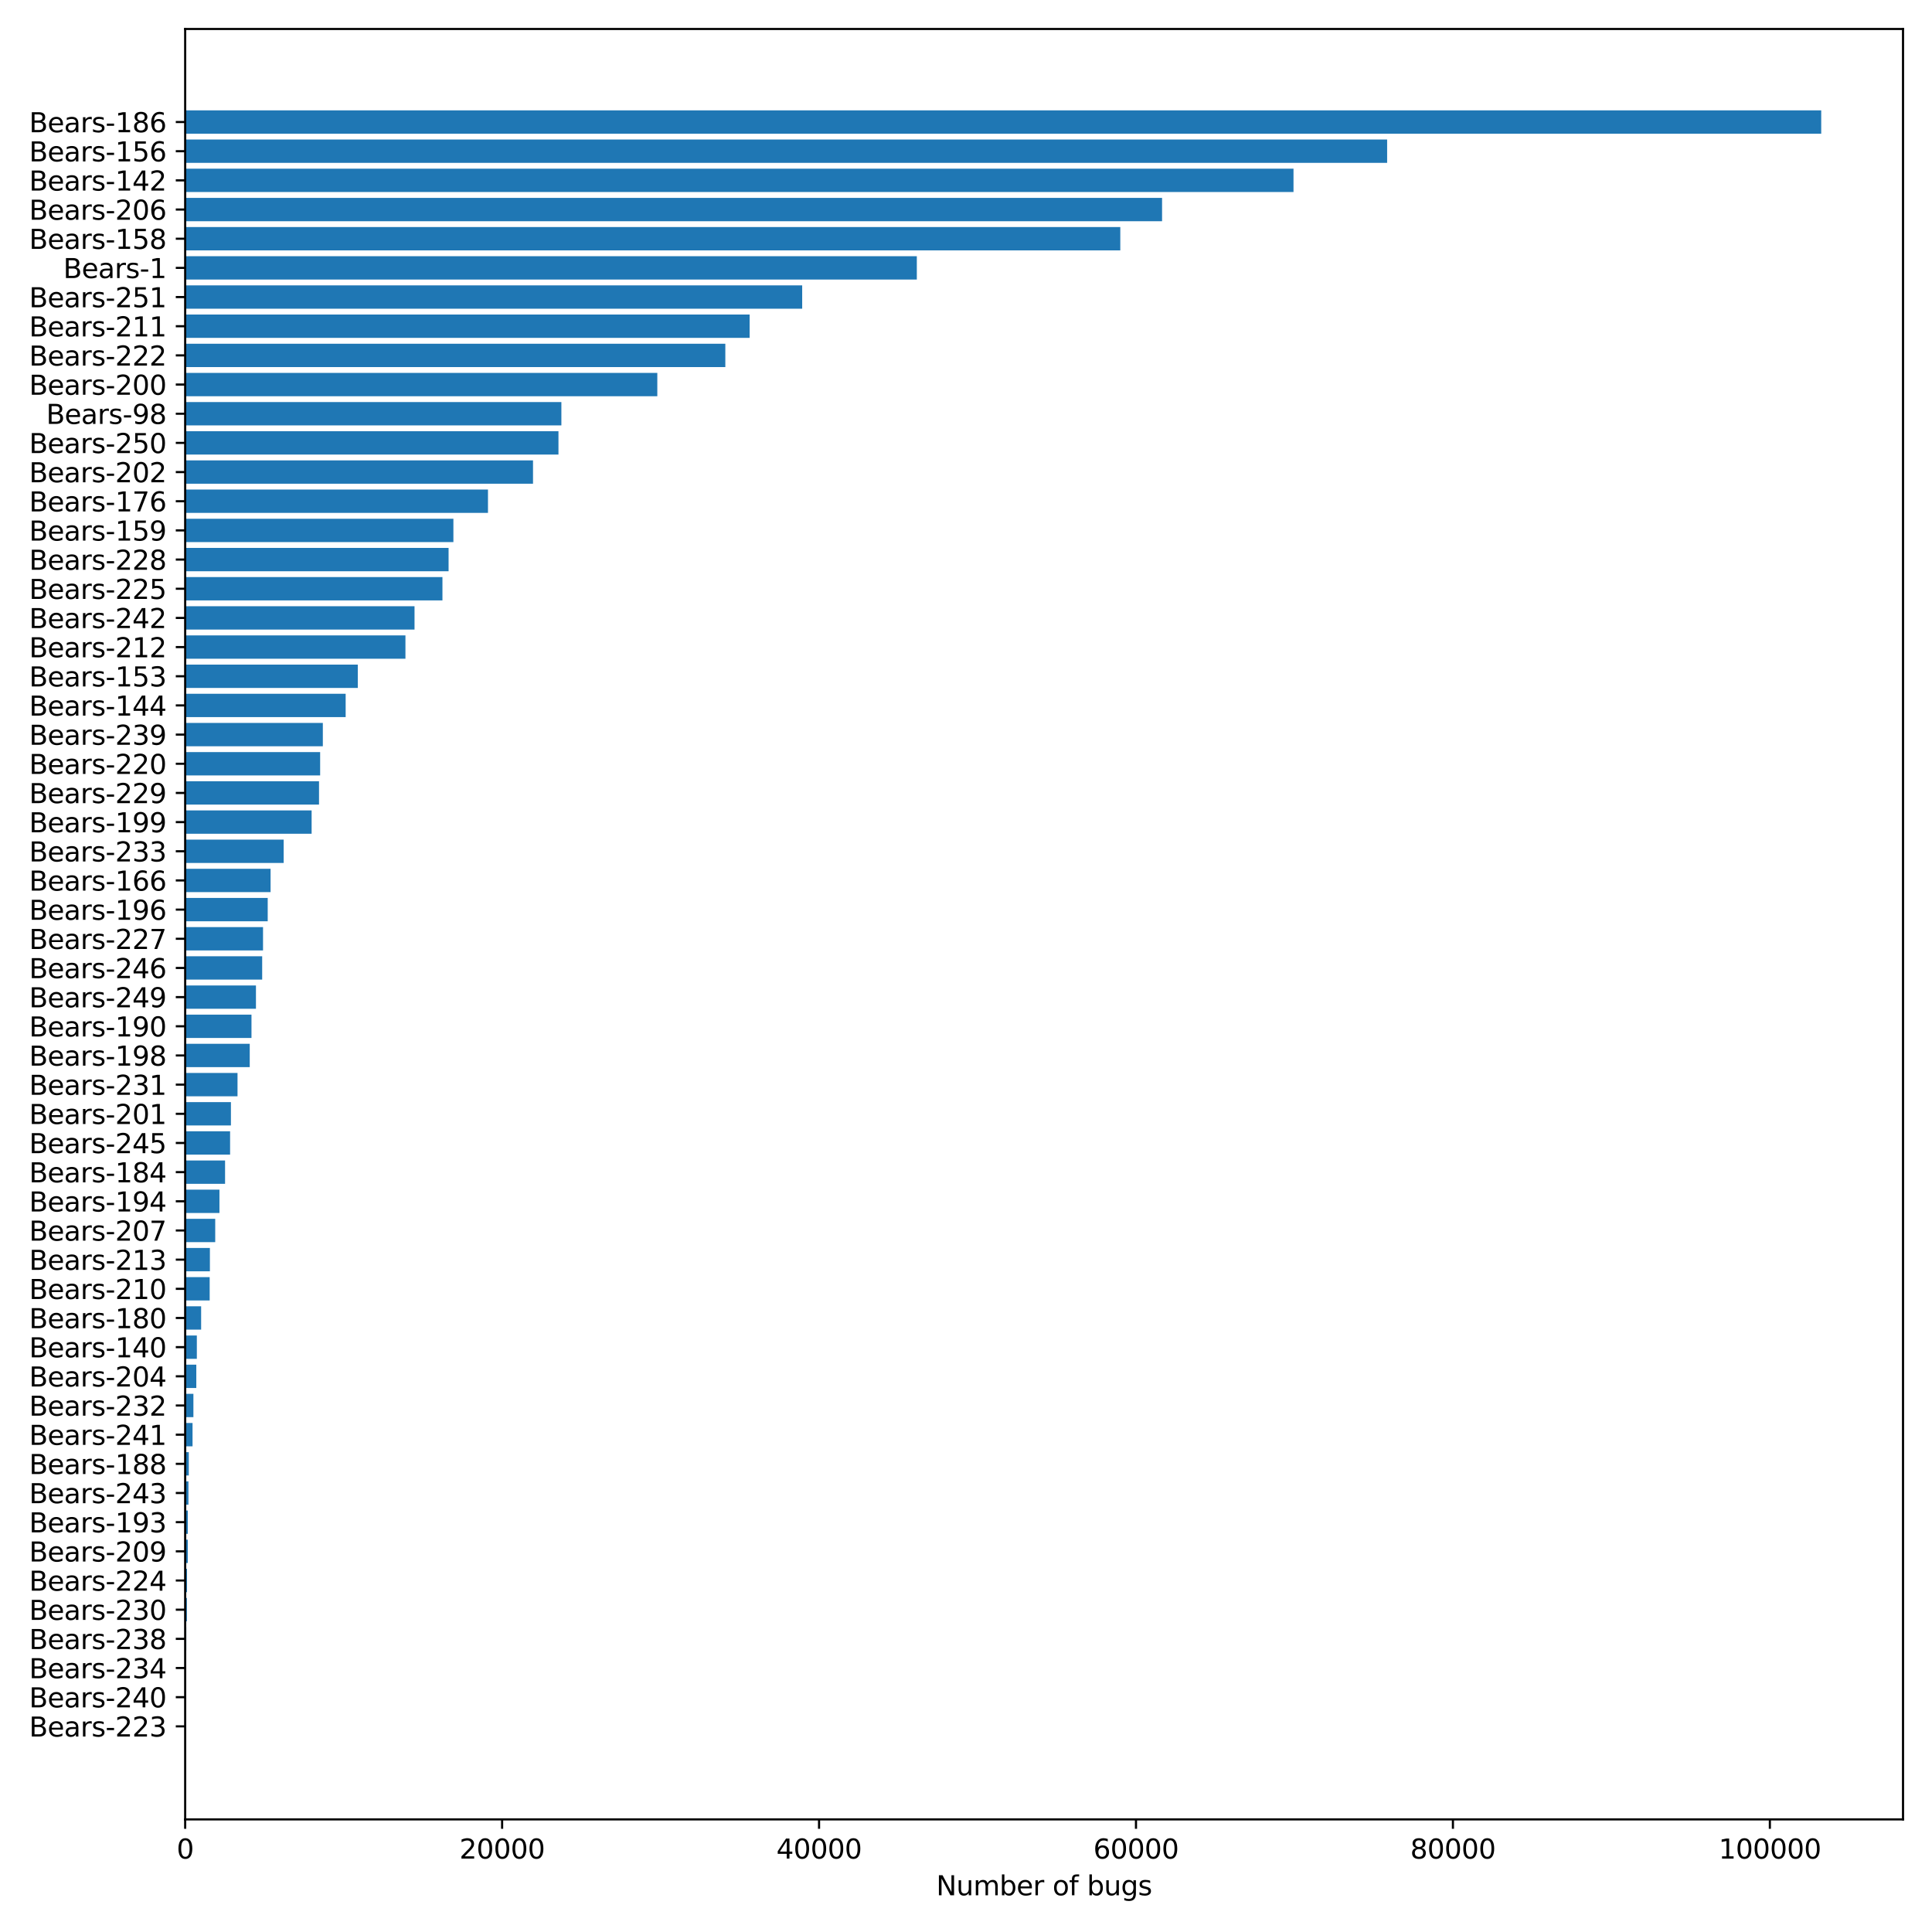 <?xml version="1.0" encoding="utf-8" standalone="no"?>
<!DOCTYPE svg PUBLIC "-//W3C//DTD SVG 1.1//EN"
  "http://www.w3.org/Graphics/SVG/1.1/DTD/svg11.dtd">
<svg xmlns:xlink="http://www.w3.org/1999/xlink" width="720pt" height="720pt" viewBox="0 0 720 720" xmlns="http://www.w3.org/2000/svg" version="1.1">
 <defs>
  <style type="text/css">*{stroke-linejoin: round; stroke-linecap: butt}</style>
 </defs>
 <g id="figure_1">
  <g id="patch_1">
   <path d="M 0 720 
L 720 720 
L 720 0 
L 0 0 
z
" style="fill: #ffffff"/>
  </g>
  <g id="axes_1">
   <g id="patch_2">
    <path d="M 69.01 678.04 
L 709.2 678.04 
L 709.2 10.8 
L 69.01 10.8 
z
" style="fill: #ffffff"/>
   </g>
   <g id="patch_3">
    <path d="M 69.01 647.711 
L 69.028 647.711 
L 69.028 639.014 
L 69.01 639.014 
z
" clip-path="url(#p44bc4cc0e0)" style="fill: #1f77b4"/>
   </g>
   <g id="patch_4">
    <path d="M 69.01 636.84 
L 69.293 636.84 
L 69.293 628.144 
L 69.01 628.144 
z
" clip-path="url(#p44bc4cc0e0)" style="fill: #1f77b4"/>
   </g>
   <g id="patch_5">
    <path d="M 69.01 625.97 
L 69.376 625.97 
L 69.376 617.273 
L 69.01 617.273 
z
" clip-path="url(#p44bc4cc0e0)" style="fill: #1f77b4"/>
   </g>
   <g id="patch_6">
    <path d="M 69.01 615.099 
L 69.429 615.099 
L 69.429 606.402 
L 69.01 606.402 
z
" clip-path="url(#p44bc4cc0e0)" style="fill: #1f77b4"/>
   </g>
   <g id="patch_7">
    <path d="M 69.01 604.228 
L 69.666 604.228 
L 69.666 595.532 
L 69.01 595.532 
z
" clip-path="url(#p44bc4cc0e0)" style="fill: #1f77b4"/>
   </g>
   <g id="patch_8">
    <path d="M 69.01 593.358 
L 69.701 593.358 
L 69.701 584.661 
L 69.01 584.661 
z
" clip-path="url(#p44bc4cc0e0)" style="fill: #1f77b4"/>
   </g>
   <g id="patch_9">
    <path d="M 69.01 582.487 
L 69.99 582.487 
L 69.99 573.791 
L 69.01 573.791 
z
" clip-path="url(#p44bc4cc0e0)" style="fill: #1f77b4"/>
   </g>
   <g id="patch_10">
    <path d="M 69.01 571.616 
L 69.996 571.616 
L 69.996 562.92 
L 69.01 562.92 
z
" clip-path="url(#p44bc4cc0e0)" style="fill: #1f77b4"/>
   </g>
   <g id="patch_11">
    <path d="M 69.01 560.746 
L 70.227 560.746 
L 70.227 552.049 
L 69.01 552.049 
z
" clip-path="url(#p44bc4cc0e0)" style="fill: #1f77b4"/>
   </g>
   <g id="patch_12">
    <path d="M 69.01 549.875 
L 70.356 549.875 
L 70.356 541.179 
L 69.01 541.179 
z
" clip-path="url(#p44bc4cc0e0)" style="fill: #1f77b4"/>
   </g>
   <g id="patch_13">
    <path d="M 69.01 539.004 
L 71.756 539.004 
L 71.756 530.308 
L 69.01 530.308 
z
" clip-path="url(#p44bc4cc0e0)" style="fill: #1f77b4"/>
   </g>
   <g id="patch_14">
    <path d="M 69.01 528.134 
L 72.075 528.134 
L 72.075 519.437 
L 69.01 519.437 
z
" clip-path="url(#p44bc4cc0e0)" style="fill: #1f77b4"/>
   </g>
   <g id="patch_15">
    <path d="M 69.01 517.263 
L 73.156 517.263 
L 73.156 508.567 
L 69.01 508.567 
z
" clip-path="url(#p44bc4cc0e0)" style="fill: #1f77b4"/>
   </g>
   <g id="patch_16">
    <path d="M 69.01 506.393 
L 73.357 506.393 
L 73.357 497.696 
L 69.01 497.696 
z
" clip-path="url(#p44bc4cc0e0)" style="fill: #1f77b4"/>
   </g>
   <g id="patch_17">
    <path d="M 69.01 495.522 
L 74.957 495.522 
L 74.957 486.825 
L 69.01 486.825 
z
" clip-path="url(#p44bc4cc0e0)" style="fill: #1f77b4"/>
   </g>
   <g id="patch_18">
    <path d="M 69.01 484.651 
L 78.14 484.651 
L 78.14 475.955 
L 69.01 475.955 
z
" clip-path="url(#p44bc4cc0e0)" style="fill: #1f77b4"/>
   </g>
   <g id="patch_19">
    <path d="M 69.01 473.781 
L 78.223 473.781 
L 78.223 465.084 
L 69.01 465.084 
z
" clip-path="url(#p44bc4cc0e0)" style="fill: #1f77b4"/>
   </g>
   <g id="patch_20">
    <path d="M 69.01 462.91 
L 80.207 462.91 
L 80.207 454.213 
L 69.01 454.213 
z
" clip-path="url(#p44bc4cc0e0)" style="fill: #1f77b4"/>
   </g>
   <g id="patch_21">
    <path d="M 69.01 452.039 
L 81.784 452.039 
L 81.784 443.343 
L 69.01 443.343 
z
" clip-path="url(#p44bc4cc0e0)" style="fill: #1f77b4"/>
   </g>
   <g id="patch_22">
    <path d="M 69.01 441.169 
L 83.875 441.169 
L 83.875 432.472 
L 69.01 432.472 
z
" clip-path="url(#p44bc4cc0e0)" style="fill: #1f77b4"/>
   </g>
   <g id="patch_23">
    <path d="M 69.01 430.298 
L 85.747 430.298 
L 85.747 421.602 
L 69.01 421.602 
z
" clip-path="url(#p44bc4cc0e0)" style="fill: #1f77b4"/>
   </g>
   <g id="patch_24">
    <path d="M 69.01 419.427 
L 86.06 419.427 
L 86.06 410.731 
L 69.01 410.731 
z
" clip-path="url(#p44bc4cc0e0)" style="fill: #1f77b4"/>
   </g>
   <g id="patch_25">
    <path d="M 69.01 408.557 
L 88.516 408.557 
L 88.516 399.86 
L 69.01 399.86 
z
" clip-path="url(#p44bc4cc0e0)" style="fill: #1f77b4"/>
   </g>
   <g id="patch_26">
    <path d="M 69.01 397.686 
L 93.07 397.686 
L 93.07 388.99 
L 69.01 388.99 
z
" clip-path="url(#p44bc4cc0e0)" style="fill: #1f77b4"/>
   </g>
   <g id="patch_27">
    <path d="M 69.01 386.816 
L 93.719 386.816 
L 93.719 378.119 
L 69.01 378.119 
z
" clip-path="url(#p44bc4cc0e0)" style="fill: #1f77b4"/>
   </g>
   <g id="patch_28">
    <path d="M 69.01 375.945 
L 95.385 375.945 
L 95.385 367.248 
L 69.01 367.248 
z
" clip-path="url(#p44bc4cc0e0)" style="fill: #1f77b4"/>
   </g>
   <g id="patch_29">
    <path d="M 69.01 365.074 
L 97.706 365.074 
L 97.706 356.378 
L 69.01 356.378 
z
" clip-path="url(#p44bc4cc0e0)" style="fill: #1f77b4"/>
   </g>
   <g id="patch_30">
    <path d="M 69.01 354.204 
L 98.024 354.204 
L 98.024 345.507 
L 69.01 345.507 
z
" clip-path="url(#p44bc4cc0e0)" style="fill: #1f77b4"/>
   </g>
   <g id="patch_31">
    <path d="M 69.01 343.333 
L 99.767 343.333 
L 99.767 334.636 
L 69.01 334.636 
z
" clip-path="url(#p44bc4cc0e0)" style="fill: #1f77b4"/>
   </g>
   <g id="patch_32">
    <path d="M 69.01 332.462 
L 100.836 332.462 
L 100.836 323.766 
L 69.01 323.766 
z
" clip-path="url(#p44bc4cc0e0)" style="fill: #1f77b4"/>
   </g>
   <g id="patch_33">
    <path d="M 69.01 321.592 
L 105.714 321.592 
L 105.714 312.895 
L 69.01 312.895 
z
" clip-path="url(#p44bc4cc0e0)" style="fill: #1f77b4"/>
   </g>
   <g id="patch_34">
    <path d="M 69.01 310.721 
L 116.131 310.721 
L 116.131 302.024 
L 69.01 302.024 
z
" clip-path="url(#p44bc4cc0e0)" style="fill: #1f77b4"/>
   </g>
   <g id="patch_35">
    <path d="M 69.01 299.85 
L 118.889 299.85 
L 118.889 291.154 
L 69.01 291.154 
z
" clip-path="url(#p44bc4cc0e0)" style="fill: #1f77b4"/>
   </g>
   <g id="patch_36">
    <path d="M 69.01 288.98 
L 119.308 288.98 
L 119.308 280.283 
L 69.01 280.283 
z
" clip-path="url(#p44bc4cc0e0)" style="fill: #1f77b4"/>
   </g>
   <g id="patch_37">
    <path d="M 69.01 278.109 
L 120.312 278.109 
L 120.312 269.413 
L 69.01 269.413 
z
" clip-path="url(#p44bc4cc0e0)" style="fill: #1f77b4"/>
   </g>
   <g id="patch_38">
    <path d="M 69.01 267.238 
L 128.816 267.238 
L 128.816 258.542 
L 69.01 258.542 
z
" clip-path="url(#p44bc4cc0e0)" style="fill: #1f77b4"/>
   </g>
   <g id="patch_39">
    <path d="M 69.01 256.368 
L 133.34 256.368 
L 133.34 247.671 
L 69.01 247.671 
z
" clip-path="url(#p44bc4cc0e0)" style="fill: #1f77b4"/>
   </g>
   <g id="patch_40">
    <path d="M 69.01 245.497 
L 151.098 245.497 
L 151.098 236.801 
L 69.01 236.801 
z
" clip-path="url(#p44bc4cc0e0)" style="fill: #1f77b4"/>
   </g>
   <g id="patch_41">
    <path d="M 69.01 234.627 
L 154.482 234.627 
L 154.482 225.93 
L 69.01 225.93 
z
" clip-path="url(#p44bc4cc0e0)" style="fill: #1f77b4"/>
   </g>
   <g id="patch_42">
    <path d="M 69.01 223.756 
L 164.888 223.756 
L 164.888 215.059 
L 69.01 215.059 
z
" clip-path="url(#p44bc4cc0e0)" style="fill: #1f77b4"/>
   </g>
   <g id="patch_43">
    <path d="M 69.01 212.885 
L 167.174 212.885 
L 167.174 204.189 
L 69.01 204.189 
z
" clip-path="url(#p44bc4cc0e0)" style="fill: #1f77b4"/>
   </g>
   <g id="patch_44">
    <path d="M 69.01 202.015 
L 168.969 202.015 
L 168.969 193.318 
L 69.01 193.318 
z
" clip-path="url(#p44bc4cc0e0)" style="fill: #1f77b4"/>
   </g>
   <g id="patch_45">
    <path d="M 69.01 191.144 
L 181.855 191.144 
L 181.855 182.447 
L 69.01 182.447 
z
" clip-path="url(#p44bc4cc0e0)" style="fill: #1f77b4"/>
   </g>
   <g id="patch_46">
    <path d="M 69.01 180.273 
L 198.639 180.273 
L 198.639 171.577 
L 69.01 171.577 
z
" clip-path="url(#p44bc4cc0e0)" style="fill: #1f77b4"/>
   </g>
   <g id="patch_47">
    <path d="M 69.01 169.403 
L 208.123 169.403 
L 208.123 160.706 
L 69.01 160.706 
z
" clip-path="url(#p44bc4cc0e0)" style="fill: #1f77b4"/>
   </g>
   <g id="patch_48">
    <path d="M 69.01 158.532 
L 209.21 158.532 
L 209.21 149.836 
L 69.01 149.836 
z
" clip-path="url(#p44bc4cc0e0)" style="fill: #1f77b4"/>
   </g>
   <g id="patch_49">
    <path d="M 69.01 147.661 
L 244.963 147.661 
L 244.963 138.965 
L 69.01 138.965 
z
" clip-path="url(#p44bc4cc0e0)" style="fill: #1f77b4"/>
   </g>
   <g id="patch_50">
    <path d="M 69.01 136.791 
L 270.31 136.791 
L 270.31 128.094 
L 69.01 128.094 
z
" clip-path="url(#p44bc4cc0e0)" style="fill: #1f77b4"/>
   </g>
   <g id="patch_51">
    <path d="M 69.01 125.92 
L 279.363 125.92 
L 279.363 117.224 
L 69.01 117.224 
z
" clip-path="url(#p44bc4cc0e0)" style="fill: #1f77b4"/>
   </g>
   <g id="patch_52">
    <path d="M 69.01 115.049 
L 298.952 115.049 
L 298.952 106.353 
L 69.01 106.353 
z
" clip-path="url(#p44bc4cc0e0)" style="fill: #1f77b4"/>
   </g>
   <g id="patch_53">
    <path d="M 69.01 104.179 
L 341.674 104.179 
L 341.674 95.482 
L 69.01 95.482 
z
" clip-path="url(#p44bc4cc0e0)" style="fill: #1f77b4"/>
   </g>
   <g id="patch_54">
    <path d="M 69.01 93.308 
L 417.502 93.308 
L 417.502 84.612 
L 69.01 84.612 
z
" clip-path="url(#p44bc4cc0e0)" style="fill: #1f77b4"/>
   </g>
   <g id="patch_55">
    <path d="M 69.01 82.438 
L 433.069 82.438 
L 433.069 73.741 
L 69.01 73.741 
z
" clip-path="url(#p44bc4cc0e0)" style="fill: #1f77b4"/>
   </g>
   <g id="patch_56">
    <path d="M 69.01 71.567 
L 482.051 71.567 
L 482.051 62.87 
L 69.01 62.87 
z
" clip-path="url(#p44bc4cc0e0)" style="fill: #1f77b4"/>
   </g>
   <g id="patch_57">
    <path d="M 69.01 60.696 
L 516.947 60.696 
L 516.947 52 
L 69.01 52 
z
" clip-path="url(#p44bc4cc0e0)" style="fill: #1f77b4"/>
   </g>
   <g id="patch_58">
    <path d="M 69.01 49.826 
L 678.715 49.826 
L 678.715 41.129 
L 69.01 41.129 
z
" clip-path="url(#p44bc4cc0e0)" style="fill: #1f77b4"/>
   </g>
   <g id="matplotlib.axis_1">
    <g id="xtick_1">
     <g id="line2d_1">
      <defs>
       <path id="m165722d3c0" d="M 0 0 
L 0 3.5 
" style="stroke: #000000; stroke-width: 0.8"/>
      </defs>
      <g>
       <use xlink:href="#m165722d3c0" x="69.01" y="678.04" style="stroke: #000000; stroke-width: 0.8"/>
      </g>
     </g>
     <g id="text_1">
      <!-- 0 -->
      <g transform="translate(65.829 692.638)scale(0.1 -0.1)">
       <defs>
        <path id="DejaVuSans-30" d="M 2034 4250 
Q 1547 4250 1301 3770 
Q 1056 3291 1056 2328 
Q 1056 1369 1301 889 
Q 1547 409 2034 409 
Q 2525 409 2770 889 
Q 3016 1369 3016 2328 
Q 3016 3291 2770 3770 
Q 2525 4250 2034 4250 
z
M 2034 4750 
Q 2819 4750 3233 4129 
Q 3647 3509 3647 2328 
Q 3647 1150 3233 529 
Q 2819 -91 2034 -91 
Q 1250 -91 836 529 
Q 422 1150 422 2328 
Q 422 3509 836 4129 
Q 1250 4750 2034 4750 
z
" transform="scale(0.016)"/>
       </defs>
       <use xlink:href="#DejaVuSans-30"/>
      </g>
     </g>
    </g>
    <g id="xtick_2">
     <g id="line2d_2">
      <g>
       <use xlink:href="#m165722d3c0" x="187.123" y="678.04" style="stroke: #000000; stroke-width: 0.8"/>
      </g>
     </g>
     <g id="text_2">
      <!-- 20000 -->
      <g transform="translate(171.217 692.638)scale(0.1 -0.1)">
       <defs>
        <path id="DejaVuSans-32" d="M 1228 531 
L 3431 531 
L 3431 0 
L 469 0 
L 469 531 
Q 828 903 1448 1529 
Q 2069 2156 2228 2338 
Q 2531 2678 2651 2914 
Q 2772 3150 2772 3378 
Q 2772 3750 2511 3984 
Q 2250 4219 1831 4219 
Q 1534 4219 1204 4116 
Q 875 4013 500 3803 
L 500 4441 
Q 881 4594 1212 4672 
Q 1544 4750 1819 4750 
Q 2544 4750 2975 4387 
Q 3406 4025 3406 3419 
Q 3406 3131 3298 2873 
Q 3191 2616 2906 2266 
Q 2828 2175 2409 1742 
Q 1991 1309 1228 531 
z
" transform="scale(0.016)"/>
       </defs>
       <use xlink:href="#DejaVuSans-32"/>
       <use xlink:href="#DejaVuSans-30" x="63.623"/>
       <use xlink:href="#DejaVuSans-30" x="127.246"/>
       <use xlink:href="#DejaVuSans-30" x="190.869"/>
       <use xlink:href="#DejaVuSans-30" x="254.492"/>
      </g>
     </g>
    </g>
    <g id="xtick_3">
     <g id="line2d_3">
      <g>
       <use xlink:href="#m165722d3c0" x="305.236" y="678.04" style="stroke: #000000; stroke-width: 0.8"/>
      </g>
     </g>
     <g id="text_3">
      <!-- 40000 -->
      <g transform="translate(289.33 692.638)scale(0.1 -0.1)">
       <defs>
        <path id="DejaVuSans-34" d="M 2419 4116 
L 825 1625 
L 2419 1625 
L 2419 4116 
z
M 2253 4666 
L 3047 4666 
L 3047 1625 
L 3713 1625 
L 3713 1100 
L 3047 1100 
L 3047 0 
L 2419 0 
L 2419 1100 
L 313 1100 
L 313 1709 
L 2253 4666 
z
" transform="scale(0.016)"/>
       </defs>
       <use xlink:href="#DejaVuSans-34"/>
       <use xlink:href="#DejaVuSans-30" x="63.623"/>
       <use xlink:href="#DejaVuSans-30" x="127.246"/>
       <use xlink:href="#DejaVuSans-30" x="190.869"/>
       <use xlink:href="#DejaVuSans-30" x="254.492"/>
      </g>
     </g>
    </g>
    <g id="xtick_4">
     <g id="line2d_4">
      <g>
       <use xlink:href="#m165722d3c0" x="423.349" y="678.04" style="stroke: #000000; stroke-width: 0.8"/>
      </g>
     </g>
     <g id="text_4">
      <!-- 60000 -->
      <g transform="translate(407.442 692.638)scale(0.1 -0.1)">
       <defs>
        <path id="DejaVuSans-36" d="M 2113 2584 
Q 1688 2584 1439 2293 
Q 1191 2003 1191 1497 
Q 1191 994 1439 701 
Q 1688 409 2113 409 
Q 2538 409 2786 701 
Q 3034 994 3034 1497 
Q 3034 2003 2786 2293 
Q 2538 2584 2113 2584 
z
M 3366 4563 
L 3366 3988 
Q 3128 4100 2886 4159 
Q 2644 4219 2406 4219 
Q 1781 4219 1451 3797 
Q 1122 3375 1075 2522 
Q 1259 2794 1537 2939 
Q 1816 3084 2150 3084 
Q 2853 3084 3261 2657 
Q 3669 2231 3669 1497 
Q 3669 778 3244 343 
Q 2819 -91 2113 -91 
Q 1303 -91 875 529 
Q 447 1150 447 2328 
Q 447 3434 972 4092 
Q 1497 4750 2381 4750 
Q 2619 4750 2861 4703 
Q 3103 4656 3366 4563 
z
" transform="scale(0.016)"/>
       </defs>
       <use xlink:href="#DejaVuSans-36"/>
       <use xlink:href="#DejaVuSans-30" x="63.623"/>
       <use xlink:href="#DejaVuSans-30" x="127.246"/>
       <use xlink:href="#DejaVuSans-30" x="190.869"/>
       <use xlink:href="#DejaVuSans-30" x="254.492"/>
      </g>
     </g>
    </g>
    <g id="xtick_5">
     <g id="line2d_5">
      <g>
       <use xlink:href="#m165722d3c0" x="541.462" y="678.04" style="stroke: #000000; stroke-width: 0.8"/>
      </g>
     </g>
     <g id="text_5">
      <!-- 80000 -->
      <g transform="translate(525.555 692.638)scale(0.1 -0.1)">
       <defs>
        <path id="DejaVuSans-38" d="M 2034 2216 
Q 1584 2216 1326 1975 
Q 1069 1734 1069 1313 
Q 1069 891 1326 650 
Q 1584 409 2034 409 
Q 2484 409 2743 651 
Q 3003 894 3003 1313 
Q 3003 1734 2745 1975 
Q 2488 2216 2034 2216 
z
M 1403 2484 
Q 997 2584 770 2862 
Q 544 3141 544 3541 
Q 544 4100 942 4425 
Q 1341 4750 2034 4750 
Q 2731 4750 3128 4425 
Q 3525 4100 3525 3541 
Q 3525 3141 3298 2862 
Q 3072 2584 2669 2484 
Q 3125 2378 3379 2068 
Q 3634 1759 3634 1313 
Q 3634 634 3220 271 
Q 2806 -91 2034 -91 
Q 1263 -91 848 271 
Q 434 634 434 1313 
Q 434 1759 690 2068 
Q 947 2378 1403 2484 
z
M 1172 3481 
Q 1172 3119 1398 2916 
Q 1625 2713 2034 2713 
Q 2441 2713 2670 2916 
Q 2900 3119 2900 3481 
Q 2900 3844 2670 4047 
Q 2441 4250 2034 4250 
Q 1625 4250 1398 4047 
Q 1172 3844 1172 3481 
z
" transform="scale(0.016)"/>
       </defs>
       <use xlink:href="#DejaVuSans-38"/>
       <use xlink:href="#DejaVuSans-30" x="63.623"/>
       <use xlink:href="#DejaVuSans-30" x="127.246"/>
       <use xlink:href="#DejaVuSans-30" x="190.869"/>
       <use xlink:href="#DejaVuSans-30" x="254.492"/>
      </g>
     </g>
    </g>
    <g id="xtick_6">
     <g id="line2d_6">
      <g>
       <use xlink:href="#m165722d3c0" x="659.575" y="678.04" style="stroke: #000000; stroke-width: 0.8"/>
      </g>
     </g>
     <g id="text_6">
      <!-- 100000 -->
      <g transform="translate(640.487 692.638)scale(0.1 -0.1)">
       <defs>
        <path id="DejaVuSans-31" d="M 794 531 
L 1825 531 
L 1825 4091 
L 703 3866 
L 703 4441 
L 1819 4666 
L 2450 4666 
L 2450 531 
L 3481 531 
L 3481 0 
L 794 0 
L 794 531 
z
" transform="scale(0.016)"/>
       </defs>
       <use xlink:href="#DejaVuSans-31"/>
       <use xlink:href="#DejaVuSans-30" x="63.623"/>
       <use xlink:href="#DejaVuSans-30" x="127.246"/>
       <use xlink:href="#DejaVuSans-30" x="190.869"/>
       <use xlink:href="#DejaVuSans-30" x="254.492"/>
       <use xlink:href="#DejaVuSans-30" x="318.115"/>
      </g>
     </g>
    </g>
    <g id="text_7">
     <!-- Number of bugs -->
     <g transform="translate(348.9 706.317)scale(0.1 -0.1)">
      <defs>
       <path id="DejaVuSans-4e" d="M 628 4666 
L 1478 4666 
L 3547 763 
L 3547 4666 
L 4159 4666 
L 4159 0 
L 3309 0 
L 1241 3903 
L 1241 0 
L 628 0 
L 628 4666 
z
" transform="scale(0.016)"/>
       <path id="DejaVuSans-75" d="M 544 1381 
L 544 3500 
L 1119 3500 
L 1119 1403 
Q 1119 906 1312 657 
Q 1506 409 1894 409 
Q 2359 409 2629 706 
Q 2900 1003 2900 1516 
L 2900 3500 
L 3475 3500 
L 3475 0 
L 2900 0 
L 2900 538 
Q 2691 219 2414 64 
Q 2138 -91 1772 -91 
Q 1169 -91 856 284 
Q 544 659 544 1381 
z
M 1991 3584 
L 1991 3584 
z
" transform="scale(0.016)"/>
       <path id="DejaVuSans-6d" d="M 3328 2828 
Q 3544 3216 3844 3400 
Q 4144 3584 4550 3584 
Q 5097 3584 5394 3201 
Q 5691 2819 5691 2113 
L 5691 0 
L 5113 0 
L 5113 2094 
Q 5113 2597 4934 2840 
Q 4756 3084 4391 3084 
Q 3944 3084 3684 2787 
Q 3425 2491 3425 1978 
L 3425 0 
L 2847 0 
L 2847 2094 
Q 2847 2600 2669 2842 
Q 2491 3084 2119 3084 
Q 1678 3084 1418 2786 
Q 1159 2488 1159 1978 
L 1159 0 
L 581 0 
L 581 3500 
L 1159 3500 
L 1159 2956 
Q 1356 3278 1631 3431 
Q 1906 3584 2284 3584 
Q 2666 3584 2933 3390 
Q 3200 3197 3328 2828 
z
" transform="scale(0.016)"/>
       <path id="DejaVuSans-62" d="M 3116 1747 
Q 3116 2381 2855 2742 
Q 2594 3103 2138 3103 
Q 1681 3103 1420 2742 
Q 1159 2381 1159 1747 
Q 1159 1113 1420 752 
Q 1681 391 2138 391 
Q 2594 391 2855 752 
Q 3116 1113 3116 1747 
z
M 1159 2969 
Q 1341 3281 1617 3432 
Q 1894 3584 2278 3584 
Q 2916 3584 3314 3078 
Q 3713 2572 3713 1747 
Q 3713 922 3314 415 
Q 2916 -91 2278 -91 
Q 1894 -91 1617 61 
Q 1341 213 1159 525 
L 1159 0 
L 581 0 
L 581 4863 
L 1159 4863 
L 1159 2969 
z
" transform="scale(0.016)"/>
       <path id="DejaVuSans-65" d="M 3597 1894 
L 3597 1613 
L 953 1613 
Q 991 1019 1311 708 
Q 1631 397 2203 397 
Q 2534 397 2845 478 
Q 3156 559 3463 722 
L 3463 178 
Q 3153 47 2828 -22 
Q 2503 -91 2169 -91 
Q 1331 -91 842 396 
Q 353 884 353 1716 
Q 353 2575 817 3079 
Q 1281 3584 2069 3584 
Q 2775 3584 3186 3129 
Q 3597 2675 3597 1894 
z
M 3022 2063 
Q 3016 2534 2758 2815 
Q 2500 3097 2075 3097 
Q 1594 3097 1305 2825 
Q 1016 2553 972 2059 
L 3022 2063 
z
" transform="scale(0.016)"/>
       <path id="DejaVuSans-72" d="M 2631 2963 
Q 2534 3019 2420 3045 
Q 2306 3072 2169 3072 
Q 1681 3072 1420 2755 
Q 1159 2438 1159 1844 
L 1159 0 
L 581 0 
L 581 3500 
L 1159 3500 
L 1159 2956 
Q 1341 3275 1631 3429 
Q 1922 3584 2338 3584 
Q 2397 3584 2469 3576 
Q 2541 3569 2628 3553 
L 2631 2963 
z
" transform="scale(0.016)"/>
       <path id="DejaVuSans-20" transform="scale(0.016)"/>
       <path id="DejaVuSans-6f" d="M 1959 3097 
Q 1497 3097 1228 2736 
Q 959 2375 959 1747 
Q 959 1119 1226 758 
Q 1494 397 1959 397 
Q 2419 397 2687 759 
Q 2956 1122 2956 1747 
Q 2956 2369 2687 2733 
Q 2419 3097 1959 3097 
z
M 1959 3584 
Q 2709 3584 3137 3096 
Q 3566 2609 3566 1747 
Q 3566 888 3137 398 
Q 2709 -91 1959 -91 
Q 1206 -91 779 398 
Q 353 888 353 1747 
Q 353 2609 779 3096 
Q 1206 3584 1959 3584 
z
" transform="scale(0.016)"/>
       <path id="DejaVuSans-66" d="M 2375 4863 
L 2375 4384 
L 1825 4384 
Q 1516 4384 1395 4259 
Q 1275 4134 1275 3809 
L 1275 3500 
L 2222 3500 
L 2222 3053 
L 1275 3053 
L 1275 0 
L 697 0 
L 697 3053 
L 147 3053 
L 147 3500 
L 697 3500 
L 697 3744 
Q 697 4328 969 4595 
Q 1241 4863 1831 4863 
L 2375 4863 
z
" transform="scale(0.016)"/>
       <path id="DejaVuSans-67" d="M 2906 1791 
Q 2906 2416 2648 2759 
Q 2391 3103 1925 3103 
Q 1463 3103 1205 2759 
Q 947 2416 947 1791 
Q 947 1169 1205 825 
Q 1463 481 1925 481 
Q 2391 481 2648 825 
Q 2906 1169 2906 1791 
z
M 3481 434 
Q 3481 -459 3084 -895 
Q 2688 -1331 1869 -1331 
Q 1566 -1331 1297 -1286 
Q 1028 -1241 775 -1147 
L 775 -588 
Q 1028 -725 1275 -790 
Q 1522 -856 1778 -856 
Q 2344 -856 2625 -561 
Q 2906 -266 2906 331 
L 2906 616 
Q 2728 306 2450 153 
Q 2172 0 1784 0 
Q 1141 0 747 490 
Q 353 981 353 1791 
Q 353 2603 747 3093 
Q 1141 3584 1784 3584 
Q 2172 3584 2450 3431 
Q 2728 3278 2906 2969 
L 2906 3500 
L 3481 3500 
L 3481 434 
z
" transform="scale(0.016)"/>
       <path id="DejaVuSans-73" d="M 2834 3397 
L 2834 2853 
Q 2591 2978 2328 3040 
Q 2066 3103 1784 3103 
Q 1356 3103 1142 2972 
Q 928 2841 928 2578 
Q 928 2378 1081 2264 
Q 1234 2150 1697 2047 
L 1894 2003 
Q 2506 1872 2764 1633 
Q 3022 1394 3022 966 
Q 3022 478 2636 193 
Q 2250 -91 1575 -91 
Q 1294 -91 989 -36 
Q 684 19 347 128 
L 347 722 
Q 666 556 975 473 
Q 1284 391 1588 391 
Q 1994 391 2212 530 
Q 2431 669 2431 922 
Q 2431 1156 2273 1281 
Q 2116 1406 1581 1522 
L 1381 1569 
Q 847 1681 609 1914 
Q 372 2147 372 2553 
Q 372 3047 722 3315 
Q 1072 3584 1716 3584 
Q 2034 3584 2315 3537 
Q 2597 3491 2834 3397 
z
" transform="scale(0.016)"/>
      </defs>
      <use xlink:href="#DejaVuSans-4e"/>
      <use xlink:href="#DejaVuSans-75" x="74.805"/>
      <use xlink:href="#DejaVuSans-6d" x="138.184"/>
      <use xlink:href="#DejaVuSans-62" x="235.596"/>
      <use xlink:href="#DejaVuSans-65" x="299.072"/>
      <use xlink:href="#DejaVuSans-72" x="360.596"/>
      <use xlink:href="#DejaVuSans-20" x="401.709"/>
      <use xlink:href="#DejaVuSans-6f" x="433.496"/>
      <use xlink:href="#DejaVuSans-66" x="494.678"/>
      <use xlink:href="#DejaVuSans-20" x="529.883"/>
      <use xlink:href="#DejaVuSans-62" x="561.67"/>
      <use xlink:href="#DejaVuSans-75" x="625.146"/>
      <use xlink:href="#DejaVuSans-67" x="688.525"/>
      <use xlink:href="#DejaVuSans-73" x="752.002"/>
     </g>
    </g>
   </g>
   <g id="matplotlib.axis_2">
    <g id="ytick_1">
     <g id="line2d_7">
      <defs>
       <path id="m88b3582be1" d="M 0 0 
L -3.5 0 
" style="stroke: #000000; stroke-width: 0.8"/>
      </defs>
      <g>
       <use xlink:href="#m88b3582be1" x="69.01" y="643.363" style="stroke: #000000; stroke-width: 0.8"/>
      </g>
     </g>
     <g id="text_8">
      <!-- Bears-223 -->
      <g transform="translate(10.852 647.162)scale(0.1 -0.1)">
       <defs>
        <path id="DejaVuSans-42" d="M 1259 2228 
L 1259 519 
L 2272 519 
Q 2781 519 3026 730 
Q 3272 941 3272 1375 
Q 3272 1813 3026 2020 
Q 2781 2228 2272 2228 
L 1259 2228 
z
M 1259 4147 
L 1259 2741 
L 2194 2741 
Q 2656 2741 2882 2914 
Q 3109 3088 3109 3444 
Q 3109 3797 2882 3972 
Q 2656 4147 2194 4147 
L 1259 4147 
z
M 628 4666 
L 2241 4666 
Q 2963 4666 3353 4366 
Q 3744 4066 3744 3513 
Q 3744 3084 3544 2831 
Q 3344 2578 2956 2516 
Q 3422 2416 3680 2098 
Q 3938 1781 3938 1306 
Q 3938 681 3513 340 
Q 3088 0 2303 0 
L 628 0 
L 628 4666 
z
" transform="scale(0.016)"/>
        <path id="DejaVuSans-61" d="M 2194 1759 
Q 1497 1759 1228 1600 
Q 959 1441 959 1056 
Q 959 750 1161 570 
Q 1363 391 1709 391 
Q 2188 391 2477 730 
Q 2766 1069 2766 1631 
L 2766 1759 
L 2194 1759 
z
M 3341 1997 
L 3341 0 
L 2766 0 
L 2766 531 
Q 2569 213 2275 61 
Q 1981 -91 1556 -91 
Q 1019 -91 701 211 
Q 384 513 384 1019 
Q 384 1609 779 1909 
Q 1175 2209 1959 2209 
L 2766 2209 
L 2766 2266 
Q 2766 2663 2505 2880 
Q 2244 3097 1772 3097 
Q 1472 3097 1187 3025 
Q 903 2953 641 2809 
L 641 3341 
Q 956 3463 1253 3523 
Q 1550 3584 1831 3584 
Q 2591 3584 2966 3190 
Q 3341 2797 3341 1997 
z
" transform="scale(0.016)"/>
        <path id="DejaVuSans-2d" d="M 313 2009 
L 1997 2009 
L 1997 1497 
L 313 1497 
L 313 2009 
z
" transform="scale(0.016)"/>
        <path id="DejaVuSans-33" d="M 2597 2516 
Q 3050 2419 3304 2112 
Q 3559 1806 3559 1356 
Q 3559 666 3084 287 
Q 2609 -91 1734 -91 
Q 1441 -91 1130 -33 
Q 819 25 488 141 
L 488 750 
Q 750 597 1062 519 
Q 1375 441 1716 441 
Q 2309 441 2620 675 
Q 2931 909 2931 1356 
Q 2931 1769 2642 2001 
Q 2353 2234 1838 2234 
L 1294 2234 
L 1294 2753 
L 1863 2753 
Q 2328 2753 2575 2939 
Q 2822 3125 2822 3475 
Q 2822 3834 2567 4026 
Q 2313 4219 1838 4219 
Q 1578 4219 1281 4162 
Q 984 4106 628 3988 
L 628 4550 
Q 988 4650 1302 4700 
Q 1616 4750 1894 4750 
Q 2613 4750 3031 4423 
Q 3450 4097 3450 3541 
Q 3450 3153 3228 2886 
Q 3006 2619 2597 2516 
z
" transform="scale(0.016)"/>
       </defs>
       <use xlink:href="#DejaVuSans-42"/>
       <use xlink:href="#DejaVuSans-65" x="68.604"/>
       <use xlink:href="#DejaVuSans-61" x="130.127"/>
       <use xlink:href="#DejaVuSans-72" x="191.406"/>
       <use xlink:href="#DejaVuSans-73" x="232.52"/>
       <use xlink:href="#DejaVuSans-2d" x="284.619"/>
       <use xlink:href="#DejaVuSans-32" x="320.703"/>
       <use xlink:href="#DejaVuSans-32" x="384.326"/>
       <use xlink:href="#DejaVuSans-33" x="447.949"/>
      </g>
     </g>
    </g>
    <g id="ytick_2">
     <g id="line2d_8">
      <g>
       <use xlink:href="#m88b3582be1" x="69.01" y="632.492" style="stroke: #000000; stroke-width: 0.8"/>
      </g>
     </g>
     <g id="text_9">
      <!-- Bears-240 -->
      <g transform="translate(10.852 636.291)scale(0.1 -0.1)">
       <use xlink:href="#DejaVuSans-42"/>
       <use xlink:href="#DejaVuSans-65" x="68.604"/>
       <use xlink:href="#DejaVuSans-61" x="130.127"/>
       <use xlink:href="#DejaVuSans-72" x="191.406"/>
       <use xlink:href="#DejaVuSans-73" x="232.52"/>
       <use xlink:href="#DejaVuSans-2d" x="284.619"/>
       <use xlink:href="#DejaVuSans-32" x="320.703"/>
       <use xlink:href="#DejaVuSans-34" x="384.326"/>
       <use xlink:href="#DejaVuSans-30" x="447.949"/>
      </g>
     </g>
    </g>
    <g id="ytick_3">
     <g id="line2d_9">
      <g>
       <use xlink:href="#m88b3582be1" x="69.01" y="621.621" style="stroke: #000000; stroke-width: 0.8"/>
      </g>
     </g>
     <g id="text_10">
      <!-- Bears-234 -->
      <g transform="translate(10.852 625.421)scale(0.1 -0.1)">
       <use xlink:href="#DejaVuSans-42"/>
       <use xlink:href="#DejaVuSans-65" x="68.604"/>
       <use xlink:href="#DejaVuSans-61" x="130.127"/>
       <use xlink:href="#DejaVuSans-72" x="191.406"/>
       <use xlink:href="#DejaVuSans-73" x="232.52"/>
       <use xlink:href="#DejaVuSans-2d" x="284.619"/>
       <use xlink:href="#DejaVuSans-32" x="320.703"/>
       <use xlink:href="#DejaVuSans-33" x="384.326"/>
       <use xlink:href="#DejaVuSans-34" x="447.949"/>
      </g>
     </g>
    </g>
    <g id="ytick_4">
     <g id="line2d_10">
      <g>
       <use xlink:href="#m88b3582be1" x="69.01" y="610.751" style="stroke: #000000; stroke-width: 0.8"/>
      </g>
     </g>
     <g id="text_11">
      <!-- Bears-238 -->
      <g transform="translate(10.852 614.55)scale(0.1 -0.1)">
       <use xlink:href="#DejaVuSans-42"/>
       <use xlink:href="#DejaVuSans-65" x="68.604"/>
       <use xlink:href="#DejaVuSans-61" x="130.127"/>
       <use xlink:href="#DejaVuSans-72" x="191.406"/>
       <use xlink:href="#DejaVuSans-73" x="232.52"/>
       <use xlink:href="#DejaVuSans-2d" x="284.619"/>
       <use xlink:href="#DejaVuSans-32" x="320.703"/>
       <use xlink:href="#DejaVuSans-33" x="384.326"/>
       <use xlink:href="#DejaVuSans-38" x="447.949"/>
      </g>
     </g>
    </g>
    <g id="ytick_5">
     <g id="line2d_11">
      <g>
       <use xlink:href="#m88b3582be1" x="69.01" y="599.88" style="stroke: #000000; stroke-width: 0.8"/>
      </g>
     </g>
     <g id="text_12">
      <!-- Bears-230 -->
      <g transform="translate(10.852 603.679)scale(0.1 -0.1)">
       <use xlink:href="#DejaVuSans-42"/>
       <use xlink:href="#DejaVuSans-65" x="68.604"/>
       <use xlink:href="#DejaVuSans-61" x="130.127"/>
       <use xlink:href="#DejaVuSans-72" x="191.406"/>
       <use xlink:href="#DejaVuSans-73" x="232.52"/>
       <use xlink:href="#DejaVuSans-2d" x="284.619"/>
       <use xlink:href="#DejaVuSans-32" x="320.703"/>
       <use xlink:href="#DejaVuSans-33" x="384.326"/>
       <use xlink:href="#DejaVuSans-30" x="447.949"/>
      </g>
     </g>
    </g>
    <g id="ytick_6">
     <g id="line2d_12">
      <g>
       <use xlink:href="#m88b3582be1" x="69.01" y="589.009" style="stroke: #000000; stroke-width: 0.8"/>
      </g>
     </g>
     <g id="text_13">
      <!-- Bears-224 -->
      <g transform="translate(10.852 592.809)scale(0.1 -0.1)">
       <use xlink:href="#DejaVuSans-42"/>
       <use xlink:href="#DejaVuSans-65" x="68.604"/>
       <use xlink:href="#DejaVuSans-61" x="130.127"/>
       <use xlink:href="#DejaVuSans-72" x="191.406"/>
       <use xlink:href="#DejaVuSans-73" x="232.52"/>
       <use xlink:href="#DejaVuSans-2d" x="284.619"/>
       <use xlink:href="#DejaVuSans-32" x="320.703"/>
       <use xlink:href="#DejaVuSans-32" x="384.326"/>
       <use xlink:href="#DejaVuSans-34" x="447.949"/>
      </g>
     </g>
    </g>
    <g id="ytick_7">
     <g id="line2d_13">
      <g>
       <use xlink:href="#m88b3582be1" x="69.01" y="578.139" style="stroke: #000000; stroke-width: 0.8"/>
      </g>
     </g>
     <g id="text_14">
      <!-- Bears-209 -->
      <g transform="translate(10.852 581.938)scale(0.1 -0.1)">
       <defs>
        <path id="DejaVuSans-39" d="M 703 97 
L 703 672 
Q 941 559 1184 500 
Q 1428 441 1663 441 
Q 2288 441 2617 861 
Q 2947 1281 2994 2138 
Q 2813 1869 2534 1725 
Q 2256 1581 1919 1581 
Q 1219 1581 811 2004 
Q 403 2428 403 3163 
Q 403 3881 828 4315 
Q 1253 4750 1959 4750 
Q 2769 4750 3195 4129 
Q 3622 3509 3622 2328 
Q 3622 1225 3098 567 
Q 2575 -91 1691 -91 
Q 1453 -91 1209 -44 
Q 966 3 703 97 
z
M 1959 2075 
Q 2384 2075 2632 2365 
Q 2881 2656 2881 3163 
Q 2881 3666 2632 3958 
Q 2384 4250 1959 4250 
Q 1534 4250 1286 3958 
Q 1038 3666 1038 3163 
Q 1038 2656 1286 2365 
Q 1534 2075 1959 2075 
z
" transform="scale(0.016)"/>
       </defs>
       <use xlink:href="#DejaVuSans-42"/>
       <use xlink:href="#DejaVuSans-65" x="68.604"/>
       <use xlink:href="#DejaVuSans-61" x="130.127"/>
       <use xlink:href="#DejaVuSans-72" x="191.406"/>
       <use xlink:href="#DejaVuSans-73" x="232.52"/>
       <use xlink:href="#DejaVuSans-2d" x="284.619"/>
       <use xlink:href="#DejaVuSans-32" x="320.703"/>
       <use xlink:href="#DejaVuSans-30" x="384.326"/>
       <use xlink:href="#DejaVuSans-39" x="447.949"/>
      </g>
     </g>
    </g>
    <g id="ytick_8">
     <g id="line2d_14">
      <g>
       <use xlink:href="#m88b3582be1" x="69.01" y="567.268" style="stroke: #000000; stroke-width: 0.8"/>
      </g>
     </g>
     <g id="text_15">
      <!-- Bears-193 -->
      <g transform="translate(10.852 571.067)scale(0.1 -0.1)">
       <use xlink:href="#DejaVuSans-42"/>
       <use xlink:href="#DejaVuSans-65" x="68.604"/>
       <use xlink:href="#DejaVuSans-61" x="130.127"/>
       <use xlink:href="#DejaVuSans-72" x="191.406"/>
       <use xlink:href="#DejaVuSans-73" x="232.52"/>
       <use xlink:href="#DejaVuSans-2d" x="284.619"/>
       <use xlink:href="#DejaVuSans-31" x="320.703"/>
       <use xlink:href="#DejaVuSans-39" x="384.326"/>
       <use xlink:href="#DejaVuSans-33" x="447.949"/>
      </g>
     </g>
    </g>
    <g id="ytick_9">
     <g id="line2d_15">
      <g>
       <use xlink:href="#m88b3582be1" x="69.01" y="556.398" style="stroke: #000000; stroke-width: 0.8"/>
      </g>
     </g>
     <g id="text_16">
      <!-- Bears-243 -->
      <g transform="translate(10.852 560.197)scale(0.1 -0.1)">
       <use xlink:href="#DejaVuSans-42"/>
       <use xlink:href="#DejaVuSans-65" x="68.604"/>
       <use xlink:href="#DejaVuSans-61" x="130.127"/>
       <use xlink:href="#DejaVuSans-72" x="191.406"/>
       <use xlink:href="#DejaVuSans-73" x="232.52"/>
       <use xlink:href="#DejaVuSans-2d" x="284.619"/>
       <use xlink:href="#DejaVuSans-32" x="320.703"/>
       <use xlink:href="#DejaVuSans-34" x="384.326"/>
       <use xlink:href="#DejaVuSans-33" x="447.949"/>
      </g>
     </g>
    </g>
    <g id="ytick_10">
     <g id="line2d_16">
      <g>
       <use xlink:href="#m88b3582be1" x="69.01" y="545.527" style="stroke: #000000; stroke-width: 0.8"/>
      </g>
     </g>
     <g id="text_17">
      <!-- Bears-188 -->
      <g transform="translate(10.852 549.326)scale(0.1 -0.1)">
       <use xlink:href="#DejaVuSans-42"/>
       <use xlink:href="#DejaVuSans-65" x="68.604"/>
       <use xlink:href="#DejaVuSans-61" x="130.127"/>
       <use xlink:href="#DejaVuSans-72" x="191.406"/>
       <use xlink:href="#DejaVuSans-73" x="232.52"/>
       <use xlink:href="#DejaVuSans-2d" x="284.619"/>
       <use xlink:href="#DejaVuSans-31" x="320.703"/>
       <use xlink:href="#DejaVuSans-38" x="384.326"/>
       <use xlink:href="#DejaVuSans-38" x="447.949"/>
      </g>
     </g>
    </g>
    <g id="ytick_11">
     <g id="line2d_17">
      <g>
       <use xlink:href="#m88b3582be1" x="69.01" y="534.656" style="stroke: #000000; stroke-width: 0.8"/>
      </g>
     </g>
     <g id="text_18">
      <!-- Bears-241 -->
      <g transform="translate(10.852 538.455)scale(0.1 -0.1)">
       <use xlink:href="#DejaVuSans-42"/>
       <use xlink:href="#DejaVuSans-65" x="68.604"/>
       <use xlink:href="#DejaVuSans-61" x="130.127"/>
       <use xlink:href="#DejaVuSans-72" x="191.406"/>
       <use xlink:href="#DejaVuSans-73" x="232.52"/>
       <use xlink:href="#DejaVuSans-2d" x="284.619"/>
       <use xlink:href="#DejaVuSans-32" x="320.703"/>
       <use xlink:href="#DejaVuSans-34" x="384.326"/>
       <use xlink:href="#DejaVuSans-31" x="447.949"/>
      </g>
     </g>
    </g>
    <g id="ytick_12">
     <g id="line2d_18">
      <g>
       <use xlink:href="#m88b3582be1" x="69.01" y="523.786" style="stroke: #000000; stroke-width: 0.8"/>
      </g>
     </g>
     <g id="text_19">
      <!-- Bears-232 -->
      <g transform="translate(10.852 527.585)scale(0.1 -0.1)">
       <use xlink:href="#DejaVuSans-42"/>
       <use xlink:href="#DejaVuSans-65" x="68.604"/>
       <use xlink:href="#DejaVuSans-61" x="130.127"/>
       <use xlink:href="#DejaVuSans-72" x="191.406"/>
       <use xlink:href="#DejaVuSans-73" x="232.52"/>
       <use xlink:href="#DejaVuSans-2d" x="284.619"/>
       <use xlink:href="#DejaVuSans-32" x="320.703"/>
       <use xlink:href="#DejaVuSans-33" x="384.326"/>
       <use xlink:href="#DejaVuSans-32" x="447.949"/>
      </g>
     </g>
    </g>
    <g id="ytick_13">
     <g id="line2d_19">
      <g>
       <use xlink:href="#m88b3582be1" x="69.01" y="512.915" style="stroke: #000000; stroke-width: 0.8"/>
      </g>
     </g>
     <g id="text_20">
      <!-- Bears-204 -->
      <g transform="translate(10.852 516.714)scale(0.1 -0.1)">
       <use xlink:href="#DejaVuSans-42"/>
       <use xlink:href="#DejaVuSans-65" x="68.604"/>
       <use xlink:href="#DejaVuSans-61" x="130.127"/>
       <use xlink:href="#DejaVuSans-72" x="191.406"/>
       <use xlink:href="#DejaVuSans-73" x="232.52"/>
       <use xlink:href="#DejaVuSans-2d" x="284.619"/>
       <use xlink:href="#DejaVuSans-32" x="320.703"/>
       <use xlink:href="#DejaVuSans-30" x="384.326"/>
       <use xlink:href="#DejaVuSans-34" x="447.949"/>
      </g>
     </g>
    </g>
    <g id="ytick_14">
     <g id="line2d_20">
      <g>
       <use xlink:href="#m88b3582be1" x="69.01" y="502.044" style="stroke: #000000; stroke-width: 0.8"/>
      </g>
     </g>
     <g id="text_21">
      <!-- Bears-140 -->
      <g transform="translate(10.852 505.844)scale(0.1 -0.1)">
       <use xlink:href="#DejaVuSans-42"/>
       <use xlink:href="#DejaVuSans-65" x="68.604"/>
       <use xlink:href="#DejaVuSans-61" x="130.127"/>
       <use xlink:href="#DejaVuSans-72" x="191.406"/>
       <use xlink:href="#DejaVuSans-73" x="232.52"/>
       <use xlink:href="#DejaVuSans-2d" x="284.619"/>
       <use xlink:href="#DejaVuSans-31" x="320.703"/>
       <use xlink:href="#DejaVuSans-34" x="384.326"/>
       <use xlink:href="#DejaVuSans-30" x="447.949"/>
      </g>
     </g>
    </g>
    <g id="ytick_15">
     <g id="line2d_21">
      <g>
       <use xlink:href="#m88b3582be1" x="69.01" y="491.174" style="stroke: #000000; stroke-width: 0.8"/>
      </g>
     </g>
     <g id="text_22">
      <!-- Bears-180 -->
      <g transform="translate(10.852 494.973)scale(0.1 -0.1)">
       <use xlink:href="#DejaVuSans-42"/>
       <use xlink:href="#DejaVuSans-65" x="68.604"/>
       <use xlink:href="#DejaVuSans-61" x="130.127"/>
       <use xlink:href="#DejaVuSans-72" x="191.406"/>
       <use xlink:href="#DejaVuSans-73" x="232.52"/>
       <use xlink:href="#DejaVuSans-2d" x="284.619"/>
       <use xlink:href="#DejaVuSans-31" x="320.703"/>
       <use xlink:href="#DejaVuSans-38" x="384.326"/>
       <use xlink:href="#DejaVuSans-30" x="447.949"/>
      </g>
     </g>
    </g>
    <g id="ytick_16">
     <g id="line2d_22">
      <g>
       <use xlink:href="#m88b3582be1" x="69.01" y="480.303" style="stroke: #000000; stroke-width: 0.8"/>
      </g>
     </g>
     <g id="text_23">
      <!-- Bears-210 -->
      <g transform="translate(10.852 484.102)scale(0.1 -0.1)">
       <use xlink:href="#DejaVuSans-42"/>
       <use xlink:href="#DejaVuSans-65" x="68.604"/>
       <use xlink:href="#DejaVuSans-61" x="130.127"/>
       <use xlink:href="#DejaVuSans-72" x="191.406"/>
       <use xlink:href="#DejaVuSans-73" x="232.52"/>
       <use xlink:href="#DejaVuSans-2d" x="284.619"/>
       <use xlink:href="#DejaVuSans-32" x="320.703"/>
       <use xlink:href="#DejaVuSans-31" x="384.326"/>
       <use xlink:href="#DejaVuSans-30" x="447.949"/>
      </g>
     </g>
    </g>
    <g id="ytick_17">
     <g id="line2d_23">
      <g>
       <use xlink:href="#m88b3582be1" x="69.01" y="469.432" style="stroke: #000000; stroke-width: 0.8"/>
      </g>
     </g>
     <g id="text_24">
      <!-- Bears-213 -->
      <g transform="translate(10.852 473.232)scale(0.1 -0.1)">
       <use xlink:href="#DejaVuSans-42"/>
       <use xlink:href="#DejaVuSans-65" x="68.604"/>
       <use xlink:href="#DejaVuSans-61" x="130.127"/>
       <use xlink:href="#DejaVuSans-72" x="191.406"/>
       <use xlink:href="#DejaVuSans-73" x="232.52"/>
       <use xlink:href="#DejaVuSans-2d" x="284.619"/>
       <use xlink:href="#DejaVuSans-32" x="320.703"/>
       <use xlink:href="#DejaVuSans-31" x="384.326"/>
       <use xlink:href="#DejaVuSans-33" x="447.949"/>
      </g>
     </g>
    </g>
    <g id="ytick_18">
     <g id="line2d_24">
      <g>
       <use xlink:href="#m88b3582be1" x="69.01" y="458.562" style="stroke: #000000; stroke-width: 0.8"/>
      </g>
     </g>
     <g id="text_25">
      <!-- Bears-207 -->
      <g transform="translate(10.852 462.361)scale(0.1 -0.1)">
       <defs>
        <path id="DejaVuSans-37" d="M 525 4666 
L 3525 4666 
L 3525 4397 
L 1831 0 
L 1172 0 
L 2766 4134 
L 525 4134 
L 525 4666 
z
" transform="scale(0.016)"/>
       </defs>
       <use xlink:href="#DejaVuSans-42"/>
       <use xlink:href="#DejaVuSans-65" x="68.604"/>
       <use xlink:href="#DejaVuSans-61" x="130.127"/>
       <use xlink:href="#DejaVuSans-72" x="191.406"/>
       <use xlink:href="#DejaVuSans-73" x="232.52"/>
       <use xlink:href="#DejaVuSans-2d" x="284.619"/>
       <use xlink:href="#DejaVuSans-32" x="320.703"/>
       <use xlink:href="#DejaVuSans-30" x="384.326"/>
       <use xlink:href="#DejaVuSans-37" x="447.949"/>
      </g>
     </g>
    </g>
    <g id="ytick_19">
     <g id="line2d_25">
      <g>
       <use xlink:href="#m88b3582be1" x="69.01" y="447.691" style="stroke: #000000; stroke-width: 0.8"/>
      </g>
     </g>
     <g id="text_26">
      <!-- Bears-194 -->
      <g transform="translate(10.852 451.49)scale(0.1 -0.1)">
       <use xlink:href="#DejaVuSans-42"/>
       <use xlink:href="#DejaVuSans-65" x="68.604"/>
       <use xlink:href="#DejaVuSans-61" x="130.127"/>
       <use xlink:href="#DejaVuSans-72" x="191.406"/>
       <use xlink:href="#DejaVuSans-73" x="232.52"/>
       <use xlink:href="#DejaVuSans-2d" x="284.619"/>
       <use xlink:href="#DejaVuSans-31" x="320.703"/>
       <use xlink:href="#DejaVuSans-39" x="384.326"/>
       <use xlink:href="#DejaVuSans-34" x="447.949"/>
      </g>
     </g>
    </g>
    <g id="ytick_20">
     <g id="line2d_26">
      <g>
       <use xlink:href="#m88b3582be1" x="69.01" y="436.82" style="stroke: #000000; stroke-width: 0.8"/>
      </g>
     </g>
     <g id="text_27">
      <!-- Bears-184 -->
      <g transform="translate(10.852 440.62)scale(0.1 -0.1)">
       <use xlink:href="#DejaVuSans-42"/>
       <use xlink:href="#DejaVuSans-65" x="68.604"/>
       <use xlink:href="#DejaVuSans-61" x="130.127"/>
       <use xlink:href="#DejaVuSans-72" x="191.406"/>
       <use xlink:href="#DejaVuSans-73" x="232.52"/>
       <use xlink:href="#DejaVuSans-2d" x="284.619"/>
       <use xlink:href="#DejaVuSans-31" x="320.703"/>
       <use xlink:href="#DejaVuSans-38" x="384.326"/>
       <use xlink:href="#DejaVuSans-34" x="447.949"/>
      </g>
     </g>
    </g>
    <g id="ytick_21">
     <g id="line2d_27">
      <g>
       <use xlink:href="#m88b3582be1" x="69.01" y="425.95" style="stroke: #000000; stroke-width: 0.8"/>
      </g>
     </g>
     <g id="text_28">
      <!-- Bears-245 -->
      <g transform="translate(10.852 429.749)scale(0.1 -0.1)">
       <defs>
        <path id="DejaVuSans-35" d="M 691 4666 
L 3169 4666 
L 3169 4134 
L 1269 4134 
L 1269 2991 
Q 1406 3038 1543 3061 
Q 1681 3084 1819 3084 
Q 2600 3084 3056 2656 
Q 3513 2228 3513 1497 
Q 3513 744 3044 326 
Q 2575 -91 1722 -91 
Q 1428 -91 1123 -41 
Q 819 9 494 109 
L 494 744 
Q 775 591 1075 516 
Q 1375 441 1709 441 
Q 2250 441 2565 725 
Q 2881 1009 2881 1497 
Q 2881 1984 2565 2268 
Q 2250 2553 1709 2553 
Q 1456 2553 1204 2497 
Q 953 2441 691 2322 
L 691 4666 
z
" transform="scale(0.016)"/>
       </defs>
       <use xlink:href="#DejaVuSans-42"/>
       <use xlink:href="#DejaVuSans-65" x="68.604"/>
       <use xlink:href="#DejaVuSans-61" x="130.127"/>
       <use xlink:href="#DejaVuSans-72" x="191.406"/>
       <use xlink:href="#DejaVuSans-73" x="232.52"/>
       <use xlink:href="#DejaVuSans-2d" x="284.619"/>
       <use xlink:href="#DejaVuSans-32" x="320.703"/>
       <use xlink:href="#DejaVuSans-34" x="384.326"/>
       <use xlink:href="#DejaVuSans-35" x="447.949"/>
      </g>
     </g>
    </g>
    <g id="ytick_22">
     <g id="line2d_28">
      <g>
       <use xlink:href="#m88b3582be1" x="69.01" y="415.079" style="stroke: #000000; stroke-width: 0.8"/>
      </g>
     </g>
     <g id="text_29">
      <!-- Bears-201 -->
      <g transform="translate(10.852 418.878)scale(0.1 -0.1)">
       <use xlink:href="#DejaVuSans-42"/>
       <use xlink:href="#DejaVuSans-65" x="68.604"/>
       <use xlink:href="#DejaVuSans-61" x="130.127"/>
       <use xlink:href="#DejaVuSans-72" x="191.406"/>
       <use xlink:href="#DejaVuSans-73" x="232.52"/>
       <use xlink:href="#DejaVuSans-2d" x="284.619"/>
       <use xlink:href="#DejaVuSans-32" x="320.703"/>
       <use xlink:href="#DejaVuSans-30" x="384.326"/>
       <use xlink:href="#DejaVuSans-31" x="447.949"/>
      </g>
     </g>
    </g>
    <g id="ytick_23">
     <g id="line2d_29">
      <g>
       <use xlink:href="#m88b3582be1" x="69.01" y="404.209" style="stroke: #000000; stroke-width: 0.8"/>
      </g>
     </g>
     <g id="text_30">
      <!-- Bears-231 -->
      <g transform="translate(10.852 408.008)scale(0.1 -0.1)">
       <use xlink:href="#DejaVuSans-42"/>
       <use xlink:href="#DejaVuSans-65" x="68.604"/>
       <use xlink:href="#DejaVuSans-61" x="130.127"/>
       <use xlink:href="#DejaVuSans-72" x="191.406"/>
       <use xlink:href="#DejaVuSans-73" x="232.52"/>
       <use xlink:href="#DejaVuSans-2d" x="284.619"/>
       <use xlink:href="#DejaVuSans-32" x="320.703"/>
       <use xlink:href="#DejaVuSans-33" x="384.326"/>
       <use xlink:href="#DejaVuSans-31" x="447.949"/>
      </g>
     </g>
    </g>
    <g id="ytick_24">
     <g id="line2d_30">
      <g>
       <use xlink:href="#m88b3582be1" x="69.01" y="393.338" style="stroke: #000000; stroke-width: 0.8"/>
      </g>
     </g>
     <g id="text_31">
      <!-- Bears-198 -->
      <g transform="translate(10.852 397.137)scale(0.1 -0.1)">
       <use xlink:href="#DejaVuSans-42"/>
       <use xlink:href="#DejaVuSans-65" x="68.604"/>
       <use xlink:href="#DejaVuSans-61" x="130.127"/>
       <use xlink:href="#DejaVuSans-72" x="191.406"/>
       <use xlink:href="#DejaVuSans-73" x="232.52"/>
       <use xlink:href="#DejaVuSans-2d" x="284.619"/>
       <use xlink:href="#DejaVuSans-31" x="320.703"/>
       <use xlink:href="#DejaVuSans-39" x="384.326"/>
       <use xlink:href="#DejaVuSans-38" x="447.949"/>
      </g>
     </g>
    </g>
    <g id="ytick_25">
     <g id="line2d_31">
      <g>
       <use xlink:href="#m88b3582be1" x="69.01" y="382.467" style="stroke: #000000; stroke-width: 0.8"/>
      </g>
     </g>
     <g id="text_32">
      <!-- Bears-190 -->
      <g transform="translate(10.852 386.266)scale(0.1 -0.1)">
       <use xlink:href="#DejaVuSans-42"/>
       <use xlink:href="#DejaVuSans-65" x="68.604"/>
       <use xlink:href="#DejaVuSans-61" x="130.127"/>
       <use xlink:href="#DejaVuSans-72" x="191.406"/>
       <use xlink:href="#DejaVuSans-73" x="232.52"/>
       <use xlink:href="#DejaVuSans-2d" x="284.619"/>
       <use xlink:href="#DejaVuSans-31" x="320.703"/>
       <use xlink:href="#DejaVuSans-39" x="384.326"/>
       <use xlink:href="#DejaVuSans-30" x="447.949"/>
      </g>
     </g>
    </g>
    <g id="ytick_26">
     <g id="line2d_32">
      <g>
       <use xlink:href="#m88b3582be1" x="69.01" y="371.597" style="stroke: #000000; stroke-width: 0.8"/>
      </g>
     </g>
     <g id="text_33">
      <!-- Bears-249 -->
      <g transform="translate(10.852 375.396)scale(0.1 -0.1)">
       <use xlink:href="#DejaVuSans-42"/>
       <use xlink:href="#DejaVuSans-65" x="68.604"/>
       <use xlink:href="#DejaVuSans-61" x="130.127"/>
       <use xlink:href="#DejaVuSans-72" x="191.406"/>
       <use xlink:href="#DejaVuSans-73" x="232.52"/>
       <use xlink:href="#DejaVuSans-2d" x="284.619"/>
       <use xlink:href="#DejaVuSans-32" x="320.703"/>
       <use xlink:href="#DejaVuSans-34" x="384.326"/>
       <use xlink:href="#DejaVuSans-39" x="447.949"/>
      </g>
     </g>
    </g>
    <g id="ytick_27">
     <g id="line2d_33">
      <g>
       <use xlink:href="#m88b3582be1" x="69.01" y="360.726" style="stroke: #000000; stroke-width: 0.8"/>
      </g>
     </g>
     <g id="text_34">
      <!-- Bears-246 -->
      <g transform="translate(10.852 364.525)scale(0.1 -0.1)">
       <use xlink:href="#DejaVuSans-42"/>
       <use xlink:href="#DejaVuSans-65" x="68.604"/>
       <use xlink:href="#DejaVuSans-61" x="130.127"/>
       <use xlink:href="#DejaVuSans-72" x="191.406"/>
       <use xlink:href="#DejaVuSans-73" x="232.52"/>
       <use xlink:href="#DejaVuSans-2d" x="284.619"/>
       <use xlink:href="#DejaVuSans-32" x="320.703"/>
       <use xlink:href="#DejaVuSans-34" x="384.326"/>
       <use xlink:href="#DejaVuSans-36" x="447.949"/>
      </g>
     </g>
    </g>
    <g id="ytick_28">
     <g id="line2d_34">
      <g>
       <use xlink:href="#m88b3582be1" x="69.01" y="349.855" style="stroke: #000000; stroke-width: 0.8"/>
      </g>
     </g>
     <g id="text_35">
      <!-- Bears-227 -->
      <g transform="translate(10.852 353.655)scale(0.1 -0.1)">
       <use xlink:href="#DejaVuSans-42"/>
       <use xlink:href="#DejaVuSans-65" x="68.604"/>
       <use xlink:href="#DejaVuSans-61" x="130.127"/>
       <use xlink:href="#DejaVuSans-72" x="191.406"/>
       <use xlink:href="#DejaVuSans-73" x="232.52"/>
       <use xlink:href="#DejaVuSans-2d" x="284.619"/>
       <use xlink:href="#DejaVuSans-32" x="320.703"/>
       <use xlink:href="#DejaVuSans-32" x="384.326"/>
       <use xlink:href="#DejaVuSans-37" x="447.949"/>
      </g>
     </g>
    </g>
    <g id="ytick_29">
     <g id="line2d_35">
      <g>
       <use xlink:href="#m88b3582be1" x="69.01" y="338.985" style="stroke: #000000; stroke-width: 0.8"/>
      </g>
     </g>
     <g id="text_36">
      <!-- Bears-196 -->
      <g transform="translate(10.852 342.784)scale(0.1 -0.1)">
       <use xlink:href="#DejaVuSans-42"/>
       <use xlink:href="#DejaVuSans-65" x="68.604"/>
       <use xlink:href="#DejaVuSans-61" x="130.127"/>
       <use xlink:href="#DejaVuSans-72" x="191.406"/>
       <use xlink:href="#DejaVuSans-73" x="232.52"/>
       <use xlink:href="#DejaVuSans-2d" x="284.619"/>
       <use xlink:href="#DejaVuSans-31" x="320.703"/>
       <use xlink:href="#DejaVuSans-39" x="384.326"/>
       <use xlink:href="#DejaVuSans-36" x="447.949"/>
      </g>
     </g>
    </g>
    <g id="ytick_30">
     <g id="line2d_36">
      <g>
       <use xlink:href="#m88b3582be1" x="69.01" y="328.114" style="stroke: #000000; stroke-width: 0.8"/>
      </g>
     </g>
     <g id="text_37">
      <!-- Bears-166 -->
      <g transform="translate(10.852 331.913)scale(0.1 -0.1)">
       <use xlink:href="#DejaVuSans-42"/>
       <use xlink:href="#DejaVuSans-65" x="68.604"/>
       <use xlink:href="#DejaVuSans-61" x="130.127"/>
       <use xlink:href="#DejaVuSans-72" x="191.406"/>
       <use xlink:href="#DejaVuSans-73" x="232.52"/>
       <use xlink:href="#DejaVuSans-2d" x="284.619"/>
       <use xlink:href="#DejaVuSans-31" x="320.703"/>
       <use xlink:href="#DejaVuSans-36" x="384.326"/>
       <use xlink:href="#DejaVuSans-36" x="447.949"/>
      </g>
     </g>
    </g>
    <g id="ytick_31">
     <g id="line2d_37">
      <g>
       <use xlink:href="#m88b3582be1" x="69.01" y="317.243" style="stroke: #000000; stroke-width: 0.8"/>
      </g>
     </g>
     <g id="text_38">
      <!-- Bears-233 -->
      <g transform="translate(10.852 321.043)scale(0.1 -0.1)">
       <use xlink:href="#DejaVuSans-42"/>
       <use xlink:href="#DejaVuSans-65" x="68.604"/>
       <use xlink:href="#DejaVuSans-61" x="130.127"/>
       <use xlink:href="#DejaVuSans-72" x="191.406"/>
       <use xlink:href="#DejaVuSans-73" x="232.52"/>
       <use xlink:href="#DejaVuSans-2d" x="284.619"/>
       <use xlink:href="#DejaVuSans-32" x="320.703"/>
       <use xlink:href="#DejaVuSans-33" x="384.326"/>
       <use xlink:href="#DejaVuSans-33" x="447.949"/>
      </g>
     </g>
    </g>
    <g id="ytick_32">
     <g id="line2d_38">
      <g>
       <use xlink:href="#m88b3582be1" x="69.01" y="306.373" style="stroke: #000000; stroke-width: 0.8"/>
      </g>
     </g>
     <g id="text_39">
      <!-- Bears-199 -->
      <g transform="translate(10.852 310.172)scale(0.1 -0.1)">
       <use xlink:href="#DejaVuSans-42"/>
       <use xlink:href="#DejaVuSans-65" x="68.604"/>
       <use xlink:href="#DejaVuSans-61" x="130.127"/>
       <use xlink:href="#DejaVuSans-72" x="191.406"/>
       <use xlink:href="#DejaVuSans-73" x="232.52"/>
       <use xlink:href="#DejaVuSans-2d" x="284.619"/>
       <use xlink:href="#DejaVuSans-31" x="320.703"/>
       <use xlink:href="#DejaVuSans-39" x="384.326"/>
       <use xlink:href="#DejaVuSans-39" x="447.949"/>
      </g>
     </g>
    </g>
    <g id="ytick_33">
     <g id="line2d_39">
      <g>
       <use xlink:href="#m88b3582be1" x="69.01" y="295.502" style="stroke: #000000; stroke-width: 0.8"/>
      </g>
     </g>
     <g id="text_40">
      <!-- Bears-229 -->
      <g transform="translate(10.852 299.301)scale(0.1 -0.1)">
       <use xlink:href="#DejaVuSans-42"/>
       <use xlink:href="#DejaVuSans-65" x="68.604"/>
       <use xlink:href="#DejaVuSans-61" x="130.127"/>
       <use xlink:href="#DejaVuSans-72" x="191.406"/>
       <use xlink:href="#DejaVuSans-73" x="232.52"/>
       <use xlink:href="#DejaVuSans-2d" x="284.619"/>
       <use xlink:href="#DejaVuSans-32" x="320.703"/>
       <use xlink:href="#DejaVuSans-32" x="384.326"/>
       <use xlink:href="#DejaVuSans-39" x="447.949"/>
      </g>
     </g>
    </g>
    <g id="ytick_34">
     <g id="line2d_40">
      <g>
       <use xlink:href="#m88b3582be1" x="69.01" y="284.631" style="stroke: #000000; stroke-width: 0.8"/>
      </g>
     </g>
     <g id="text_41">
      <!-- Bears-220 -->
      <g transform="translate(10.852 288.431)scale(0.1 -0.1)">
       <use xlink:href="#DejaVuSans-42"/>
       <use xlink:href="#DejaVuSans-65" x="68.604"/>
       <use xlink:href="#DejaVuSans-61" x="130.127"/>
       <use xlink:href="#DejaVuSans-72" x="191.406"/>
       <use xlink:href="#DejaVuSans-73" x="232.52"/>
       <use xlink:href="#DejaVuSans-2d" x="284.619"/>
       <use xlink:href="#DejaVuSans-32" x="320.703"/>
       <use xlink:href="#DejaVuSans-32" x="384.326"/>
       <use xlink:href="#DejaVuSans-30" x="447.949"/>
      </g>
     </g>
    </g>
    <g id="ytick_35">
     <g id="line2d_41">
      <g>
       <use xlink:href="#m88b3582be1" x="69.01" y="273.761" style="stroke: #000000; stroke-width: 0.8"/>
      </g>
     </g>
     <g id="text_42">
      <!-- Bears-239 -->
      <g transform="translate(10.852 277.56)scale(0.1 -0.1)">
       <use xlink:href="#DejaVuSans-42"/>
       <use xlink:href="#DejaVuSans-65" x="68.604"/>
       <use xlink:href="#DejaVuSans-61" x="130.127"/>
       <use xlink:href="#DejaVuSans-72" x="191.406"/>
       <use xlink:href="#DejaVuSans-73" x="232.52"/>
       <use xlink:href="#DejaVuSans-2d" x="284.619"/>
       <use xlink:href="#DejaVuSans-32" x="320.703"/>
       <use xlink:href="#DejaVuSans-33" x="384.326"/>
       <use xlink:href="#DejaVuSans-39" x="447.949"/>
      </g>
     </g>
    </g>
    <g id="ytick_36">
     <g id="line2d_42">
      <g>
       <use xlink:href="#m88b3582be1" x="69.01" y="262.89" style="stroke: #000000; stroke-width: 0.8"/>
      </g>
     </g>
     <g id="text_43">
      <!-- Bears-144 -->
      <g transform="translate(10.852 266.689)scale(0.1 -0.1)">
       <use xlink:href="#DejaVuSans-42"/>
       <use xlink:href="#DejaVuSans-65" x="68.604"/>
       <use xlink:href="#DejaVuSans-61" x="130.127"/>
       <use xlink:href="#DejaVuSans-72" x="191.406"/>
       <use xlink:href="#DejaVuSans-73" x="232.52"/>
       <use xlink:href="#DejaVuSans-2d" x="284.619"/>
       <use xlink:href="#DejaVuSans-31" x="320.703"/>
       <use xlink:href="#DejaVuSans-34" x="384.326"/>
       <use xlink:href="#DejaVuSans-34" x="447.949"/>
      </g>
     </g>
    </g>
    <g id="ytick_37">
     <g id="line2d_43">
      <g>
       <use xlink:href="#m88b3582be1" x="69.01" y="252.02" style="stroke: #000000; stroke-width: 0.8"/>
      </g>
     </g>
     <g id="text_44">
      <!-- Bears-153 -->
      <g transform="translate(10.852 255.819)scale(0.1 -0.1)">
       <use xlink:href="#DejaVuSans-42"/>
       <use xlink:href="#DejaVuSans-65" x="68.604"/>
       <use xlink:href="#DejaVuSans-61" x="130.127"/>
       <use xlink:href="#DejaVuSans-72" x="191.406"/>
       <use xlink:href="#DejaVuSans-73" x="232.52"/>
       <use xlink:href="#DejaVuSans-2d" x="284.619"/>
       <use xlink:href="#DejaVuSans-31" x="320.703"/>
       <use xlink:href="#DejaVuSans-35" x="384.326"/>
       <use xlink:href="#DejaVuSans-33" x="447.949"/>
      </g>
     </g>
    </g>
    <g id="ytick_38">
     <g id="line2d_44">
      <g>
       <use xlink:href="#m88b3582be1" x="69.01" y="241.149" style="stroke: #000000; stroke-width: 0.8"/>
      </g>
     </g>
     <g id="text_45">
      <!-- Bears-212 -->
      <g transform="translate(10.852 244.948)scale(0.1 -0.1)">
       <use xlink:href="#DejaVuSans-42"/>
       <use xlink:href="#DejaVuSans-65" x="68.604"/>
       <use xlink:href="#DejaVuSans-61" x="130.127"/>
       <use xlink:href="#DejaVuSans-72" x="191.406"/>
       <use xlink:href="#DejaVuSans-73" x="232.52"/>
       <use xlink:href="#DejaVuSans-2d" x="284.619"/>
       <use xlink:href="#DejaVuSans-32" x="320.703"/>
       <use xlink:href="#DejaVuSans-31" x="384.326"/>
       <use xlink:href="#DejaVuSans-32" x="447.949"/>
      </g>
     </g>
    </g>
    <g id="ytick_39">
     <g id="line2d_45">
      <g>
       <use xlink:href="#m88b3582be1" x="69.01" y="230.278" style="stroke: #000000; stroke-width: 0.8"/>
      </g>
     </g>
     <g id="text_46">
      <!-- Bears-242 -->
      <g transform="translate(10.852 234.077)scale(0.1 -0.1)">
       <use xlink:href="#DejaVuSans-42"/>
       <use xlink:href="#DejaVuSans-65" x="68.604"/>
       <use xlink:href="#DejaVuSans-61" x="130.127"/>
       <use xlink:href="#DejaVuSans-72" x="191.406"/>
       <use xlink:href="#DejaVuSans-73" x="232.52"/>
       <use xlink:href="#DejaVuSans-2d" x="284.619"/>
       <use xlink:href="#DejaVuSans-32" x="320.703"/>
       <use xlink:href="#DejaVuSans-34" x="384.326"/>
       <use xlink:href="#DejaVuSans-32" x="447.949"/>
      </g>
     </g>
    </g>
    <g id="ytick_40">
     <g id="line2d_46">
      <g>
       <use xlink:href="#m88b3582be1" x="69.01" y="219.408" style="stroke: #000000; stroke-width: 0.8"/>
      </g>
     </g>
     <g id="text_47">
      <!-- Bears-225 -->
      <g transform="translate(10.852 223.207)scale(0.1 -0.1)">
       <use xlink:href="#DejaVuSans-42"/>
       <use xlink:href="#DejaVuSans-65" x="68.604"/>
       <use xlink:href="#DejaVuSans-61" x="130.127"/>
       <use xlink:href="#DejaVuSans-72" x="191.406"/>
       <use xlink:href="#DejaVuSans-73" x="232.52"/>
       <use xlink:href="#DejaVuSans-2d" x="284.619"/>
       <use xlink:href="#DejaVuSans-32" x="320.703"/>
       <use xlink:href="#DejaVuSans-32" x="384.326"/>
       <use xlink:href="#DejaVuSans-35" x="447.949"/>
      </g>
     </g>
    </g>
    <g id="ytick_41">
     <g id="line2d_47">
      <g>
       <use xlink:href="#m88b3582be1" x="69.01" y="208.537" style="stroke: #000000; stroke-width: 0.8"/>
      </g>
     </g>
     <g id="text_48">
      <!-- Bears-228 -->
      <g transform="translate(10.852 212.336)scale(0.1 -0.1)">
       <use xlink:href="#DejaVuSans-42"/>
       <use xlink:href="#DejaVuSans-65" x="68.604"/>
       <use xlink:href="#DejaVuSans-61" x="130.127"/>
       <use xlink:href="#DejaVuSans-72" x="191.406"/>
       <use xlink:href="#DejaVuSans-73" x="232.52"/>
       <use xlink:href="#DejaVuSans-2d" x="284.619"/>
       <use xlink:href="#DejaVuSans-32" x="320.703"/>
       <use xlink:href="#DejaVuSans-32" x="384.326"/>
       <use xlink:href="#DejaVuSans-38" x="447.949"/>
      </g>
     </g>
    </g>
    <g id="ytick_42">
     <g id="line2d_48">
      <g>
       <use xlink:href="#m88b3582be1" x="69.01" y="197.666" style="stroke: #000000; stroke-width: 0.8"/>
      </g>
     </g>
     <g id="text_49">
      <!-- Bears-159 -->
      <g transform="translate(10.852 201.466)scale(0.1 -0.1)">
       <use xlink:href="#DejaVuSans-42"/>
       <use xlink:href="#DejaVuSans-65" x="68.604"/>
       <use xlink:href="#DejaVuSans-61" x="130.127"/>
       <use xlink:href="#DejaVuSans-72" x="191.406"/>
       <use xlink:href="#DejaVuSans-73" x="232.52"/>
       <use xlink:href="#DejaVuSans-2d" x="284.619"/>
       <use xlink:href="#DejaVuSans-31" x="320.703"/>
       <use xlink:href="#DejaVuSans-35" x="384.326"/>
       <use xlink:href="#DejaVuSans-39" x="447.949"/>
      </g>
     </g>
    </g>
    <g id="ytick_43">
     <g id="line2d_49">
      <g>
       <use xlink:href="#m88b3582be1" x="69.01" y="186.796" style="stroke: #000000; stroke-width: 0.8"/>
      </g>
     </g>
     <g id="text_50">
      <!-- Bears-176 -->
      <g transform="translate(10.852 190.595)scale(0.1 -0.1)">
       <use xlink:href="#DejaVuSans-42"/>
       <use xlink:href="#DejaVuSans-65" x="68.604"/>
       <use xlink:href="#DejaVuSans-61" x="130.127"/>
       <use xlink:href="#DejaVuSans-72" x="191.406"/>
       <use xlink:href="#DejaVuSans-73" x="232.52"/>
       <use xlink:href="#DejaVuSans-2d" x="284.619"/>
       <use xlink:href="#DejaVuSans-31" x="320.703"/>
       <use xlink:href="#DejaVuSans-37" x="384.326"/>
       <use xlink:href="#DejaVuSans-36" x="447.949"/>
      </g>
     </g>
    </g>
    <g id="ytick_44">
     <g id="line2d_50">
      <g>
       <use xlink:href="#m88b3582be1" x="69.01" y="175.925" style="stroke: #000000; stroke-width: 0.8"/>
      </g>
     </g>
     <g id="text_51">
      <!-- Bears-202 -->
      <g transform="translate(10.852 179.724)scale(0.1 -0.1)">
       <use xlink:href="#DejaVuSans-42"/>
       <use xlink:href="#DejaVuSans-65" x="68.604"/>
       <use xlink:href="#DejaVuSans-61" x="130.127"/>
       <use xlink:href="#DejaVuSans-72" x="191.406"/>
       <use xlink:href="#DejaVuSans-73" x="232.52"/>
       <use xlink:href="#DejaVuSans-2d" x="284.619"/>
       <use xlink:href="#DejaVuSans-32" x="320.703"/>
       <use xlink:href="#DejaVuSans-30" x="384.326"/>
       <use xlink:href="#DejaVuSans-32" x="447.949"/>
      </g>
     </g>
    </g>
    <g id="ytick_45">
     <g id="line2d_51">
      <g>
       <use xlink:href="#m88b3582be1" x="69.01" y="165.054" style="stroke: #000000; stroke-width: 0.8"/>
      </g>
     </g>
     <g id="text_52">
      <!-- Bears-250 -->
      <g transform="translate(10.852 168.854)scale(0.1 -0.1)">
       <use xlink:href="#DejaVuSans-42"/>
       <use xlink:href="#DejaVuSans-65" x="68.604"/>
       <use xlink:href="#DejaVuSans-61" x="130.127"/>
       <use xlink:href="#DejaVuSans-72" x="191.406"/>
       <use xlink:href="#DejaVuSans-73" x="232.52"/>
       <use xlink:href="#DejaVuSans-2d" x="284.619"/>
       <use xlink:href="#DejaVuSans-32" x="320.703"/>
       <use xlink:href="#DejaVuSans-35" x="384.326"/>
       <use xlink:href="#DejaVuSans-30" x="447.949"/>
      </g>
     </g>
    </g>
    <g id="ytick_46">
     <g id="line2d_52">
      <g>
       <use xlink:href="#m88b3582be1" x="69.01" y="154.184" style="stroke: #000000; stroke-width: 0.8"/>
      </g>
     </g>
     <g id="text_53">
      <!-- Bears-98 -->
      <g transform="translate(17.215 157.983)scale(0.1 -0.1)">
       <use xlink:href="#DejaVuSans-42"/>
       <use xlink:href="#DejaVuSans-65" x="68.604"/>
       <use xlink:href="#DejaVuSans-61" x="130.127"/>
       <use xlink:href="#DejaVuSans-72" x="191.406"/>
       <use xlink:href="#DejaVuSans-73" x="232.52"/>
       <use xlink:href="#DejaVuSans-2d" x="284.619"/>
       <use xlink:href="#DejaVuSans-39" x="320.703"/>
       <use xlink:href="#DejaVuSans-38" x="384.326"/>
      </g>
     </g>
    </g>
    <g id="ytick_47">
     <g id="line2d_53">
      <g>
       <use xlink:href="#m88b3582be1" x="69.01" y="143.313" style="stroke: #000000; stroke-width: 0.8"/>
      </g>
     </g>
     <g id="text_54">
      <!-- Bears-200 -->
      <g transform="translate(10.852 147.112)scale(0.1 -0.1)">
       <use xlink:href="#DejaVuSans-42"/>
       <use xlink:href="#DejaVuSans-65" x="68.604"/>
       <use xlink:href="#DejaVuSans-61" x="130.127"/>
       <use xlink:href="#DejaVuSans-72" x="191.406"/>
       <use xlink:href="#DejaVuSans-73" x="232.52"/>
       <use xlink:href="#DejaVuSans-2d" x="284.619"/>
       <use xlink:href="#DejaVuSans-32" x="320.703"/>
       <use xlink:href="#DejaVuSans-30" x="384.326"/>
       <use xlink:href="#DejaVuSans-30" x="447.949"/>
      </g>
     </g>
    </g>
    <g id="ytick_48">
     <g id="line2d_54">
      <g>
       <use xlink:href="#m88b3582be1" x="69.01" y="132.442" style="stroke: #000000; stroke-width: 0.8"/>
      </g>
     </g>
     <g id="text_55">
      <!-- Bears-222 -->
      <g transform="translate(10.852 136.242)scale(0.1 -0.1)">
       <use xlink:href="#DejaVuSans-42"/>
       <use xlink:href="#DejaVuSans-65" x="68.604"/>
       <use xlink:href="#DejaVuSans-61" x="130.127"/>
       <use xlink:href="#DejaVuSans-72" x="191.406"/>
       <use xlink:href="#DejaVuSans-73" x="232.52"/>
       <use xlink:href="#DejaVuSans-2d" x="284.619"/>
       <use xlink:href="#DejaVuSans-32" x="320.703"/>
       <use xlink:href="#DejaVuSans-32" x="384.326"/>
       <use xlink:href="#DejaVuSans-32" x="447.949"/>
      </g>
     </g>
    </g>
    <g id="ytick_49">
     <g id="line2d_55">
      <g>
       <use xlink:href="#m88b3582be1" x="69.01" y="121.572" style="stroke: #000000; stroke-width: 0.8"/>
      </g>
     </g>
     <g id="text_56">
      <!-- Bears-211 -->
      <g transform="translate(10.852 125.371)scale(0.1 -0.1)">
       <use xlink:href="#DejaVuSans-42"/>
       <use xlink:href="#DejaVuSans-65" x="68.604"/>
       <use xlink:href="#DejaVuSans-61" x="130.127"/>
       <use xlink:href="#DejaVuSans-72" x="191.406"/>
       <use xlink:href="#DejaVuSans-73" x="232.52"/>
       <use xlink:href="#DejaVuSans-2d" x="284.619"/>
       <use xlink:href="#DejaVuSans-32" x="320.703"/>
       <use xlink:href="#DejaVuSans-31" x="384.326"/>
       <use xlink:href="#DejaVuSans-31" x="447.949"/>
      </g>
     </g>
    </g>
    <g id="ytick_50">
     <g id="line2d_56">
      <g>
       <use xlink:href="#m88b3582be1" x="69.01" y="110.701" style="stroke: #000000; stroke-width: 0.8"/>
      </g>
     </g>
     <g id="text_57">
      <!-- Bears-251 -->
      <g transform="translate(10.852 114.5)scale(0.1 -0.1)">
       <use xlink:href="#DejaVuSans-42"/>
       <use xlink:href="#DejaVuSans-65" x="68.604"/>
       <use xlink:href="#DejaVuSans-61" x="130.127"/>
       <use xlink:href="#DejaVuSans-72" x="191.406"/>
       <use xlink:href="#DejaVuSans-73" x="232.52"/>
       <use xlink:href="#DejaVuSans-2d" x="284.619"/>
       <use xlink:href="#DejaVuSans-32" x="320.703"/>
       <use xlink:href="#DejaVuSans-35" x="384.326"/>
       <use xlink:href="#DejaVuSans-31" x="447.949"/>
      </g>
     </g>
    </g>
    <g id="ytick_51">
     <g id="line2d_57">
      <g>
       <use xlink:href="#m88b3582be1" x="69.01" y="99.831" style="stroke: #000000; stroke-width: 0.8"/>
      </g>
     </g>
     <g id="text_58">
      <!-- Bears-1 -->
      <g transform="translate(23.577 103.63)scale(0.1 -0.1)">
       <use xlink:href="#DejaVuSans-42"/>
       <use xlink:href="#DejaVuSans-65" x="68.604"/>
       <use xlink:href="#DejaVuSans-61" x="130.127"/>
       <use xlink:href="#DejaVuSans-72" x="191.406"/>
       <use xlink:href="#DejaVuSans-73" x="232.52"/>
       <use xlink:href="#DejaVuSans-2d" x="284.619"/>
       <use xlink:href="#DejaVuSans-31" x="320.703"/>
      </g>
     </g>
    </g>
    <g id="ytick_52">
     <g id="line2d_58">
      <g>
       <use xlink:href="#m88b3582be1" x="69.01" y="88.96" style="stroke: #000000; stroke-width: 0.8"/>
      </g>
     </g>
     <g id="text_59">
      <!-- Bears-158 -->
      <g transform="translate(10.852 92.759)scale(0.1 -0.1)">
       <use xlink:href="#DejaVuSans-42"/>
       <use xlink:href="#DejaVuSans-65" x="68.604"/>
       <use xlink:href="#DejaVuSans-61" x="130.127"/>
       <use xlink:href="#DejaVuSans-72" x="191.406"/>
       <use xlink:href="#DejaVuSans-73" x="232.52"/>
       <use xlink:href="#DejaVuSans-2d" x="284.619"/>
       <use xlink:href="#DejaVuSans-31" x="320.703"/>
       <use xlink:href="#DejaVuSans-35" x="384.326"/>
       <use xlink:href="#DejaVuSans-38" x="447.949"/>
      </g>
     </g>
    </g>
    <g id="ytick_53">
     <g id="line2d_59">
      <g>
       <use xlink:href="#m88b3582be1" x="69.01" y="78.089" style="stroke: #000000; stroke-width: 0.8"/>
      </g>
     </g>
     <g id="text_60">
      <!-- Bears-206 -->
      <g transform="translate(10.852 81.888)scale(0.1 -0.1)">
       <use xlink:href="#DejaVuSans-42"/>
       <use xlink:href="#DejaVuSans-65" x="68.604"/>
       <use xlink:href="#DejaVuSans-61" x="130.127"/>
       <use xlink:href="#DejaVuSans-72" x="191.406"/>
       <use xlink:href="#DejaVuSans-73" x="232.52"/>
       <use xlink:href="#DejaVuSans-2d" x="284.619"/>
       <use xlink:href="#DejaVuSans-32" x="320.703"/>
       <use xlink:href="#DejaVuSans-30" x="384.326"/>
       <use xlink:href="#DejaVuSans-36" x="447.949"/>
      </g>
     </g>
    </g>
    <g id="ytick_54">
     <g id="line2d_60">
      <g>
       <use xlink:href="#m88b3582be1" x="69.01" y="67.219" style="stroke: #000000; stroke-width: 0.8"/>
      </g>
     </g>
     <g id="text_61">
      <!-- Bears-142 -->
      <g transform="translate(10.852 71.018)scale(0.1 -0.1)">
       <use xlink:href="#DejaVuSans-42"/>
       <use xlink:href="#DejaVuSans-65" x="68.604"/>
       <use xlink:href="#DejaVuSans-61" x="130.127"/>
       <use xlink:href="#DejaVuSans-72" x="191.406"/>
       <use xlink:href="#DejaVuSans-73" x="232.52"/>
       <use xlink:href="#DejaVuSans-2d" x="284.619"/>
       <use xlink:href="#DejaVuSans-31" x="320.703"/>
       <use xlink:href="#DejaVuSans-34" x="384.326"/>
       <use xlink:href="#DejaVuSans-32" x="447.949"/>
      </g>
     </g>
    </g>
    <g id="ytick_55">
     <g id="line2d_61">
      <g>
       <use xlink:href="#m88b3582be1" x="69.01" y="56.348" style="stroke: #000000; stroke-width: 0.8"/>
      </g>
     </g>
     <g id="text_62">
      <!-- Bears-156 -->
      <g transform="translate(10.852 60.147)scale(0.1 -0.1)">
       <use xlink:href="#DejaVuSans-42"/>
       <use xlink:href="#DejaVuSans-65" x="68.604"/>
       <use xlink:href="#DejaVuSans-61" x="130.127"/>
       <use xlink:href="#DejaVuSans-72" x="191.406"/>
       <use xlink:href="#DejaVuSans-73" x="232.52"/>
       <use xlink:href="#DejaVuSans-2d" x="284.619"/>
       <use xlink:href="#DejaVuSans-31" x="320.703"/>
       <use xlink:href="#DejaVuSans-35" x="384.326"/>
       <use xlink:href="#DejaVuSans-36" x="447.949"/>
      </g>
     </g>
    </g>
    <g id="ytick_56">
     <g id="line2d_62">
      <g>
       <use xlink:href="#m88b3582be1" x="69.01" y="45.477" style="stroke: #000000; stroke-width: 0.8"/>
      </g>
     </g>
     <g id="text_63">
      <!-- Bears-186 -->
      <g transform="translate(10.852 49.277)scale(0.1 -0.1)">
       <use xlink:href="#DejaVuSans-42"/>
       <use xlink:href="#DejaVuSans-65" x="68.604"/>
       <use xlink:href="#DejaVuSans-61" x="130.127"/>
       <use xlink:href="#DejaVuSans-72" x="191.406"/>
       <use xlink:href="#DejaVuSans-73" x="232.52"/>
       <use xlink:href="#DejaVuSans-2d" x="284.619"/>
       <use xlink:href="#DejaVuSans-31" x="320.703"/>
       <use xlink:href="#DejaVuSans-38" x="384.326"/>
       <use xlink:href="#DejaVuSans-36" x="447.949"/>
      </g>
     </g>
    </g>
   </g>
   <g id="patch_59">
    <path d="M 69.01 678.04 
L 69.01 10.8 
" style="fill: none; stroke: #000000; stroke-width: 0.8; stroke-linejoin: miter; stroke-linecap: square"/>
   </g>
   <g id="patch_60">
    <path d="M 709.2 678.04 
L 709.2 10.8 
" style="fill: none; stroke: #000000; stroke-width: 0.8; stroke-linejoin: miter; stroke-linecap: square"/>
   </g>
   <g id="patch_61">
    <path d="M 69.01 678.04 
L 709.2 678.04 
" style="fill: none; stroke: #000000; stroke-width: 0.8; stroke-linejoin: miter; stroke-linecap: square"/>
   </g>
   <g id="patch_62">
    <path d="M 69.01 10.8 
L 709.2 10.8 
" style="fill: none; stroke: #000000; stroke-width: 0.8; stroke-linejoin: miter; stroke-linecap: square"/>
   </g>
  </g>
 </g>
 <defs>
  <clipPath id="p44bc4cc0e0">
   <rect x="69.01" y="10.8" width="640.19" height="667.24"/>
  </clipPath>
 </defs>
</svg>

